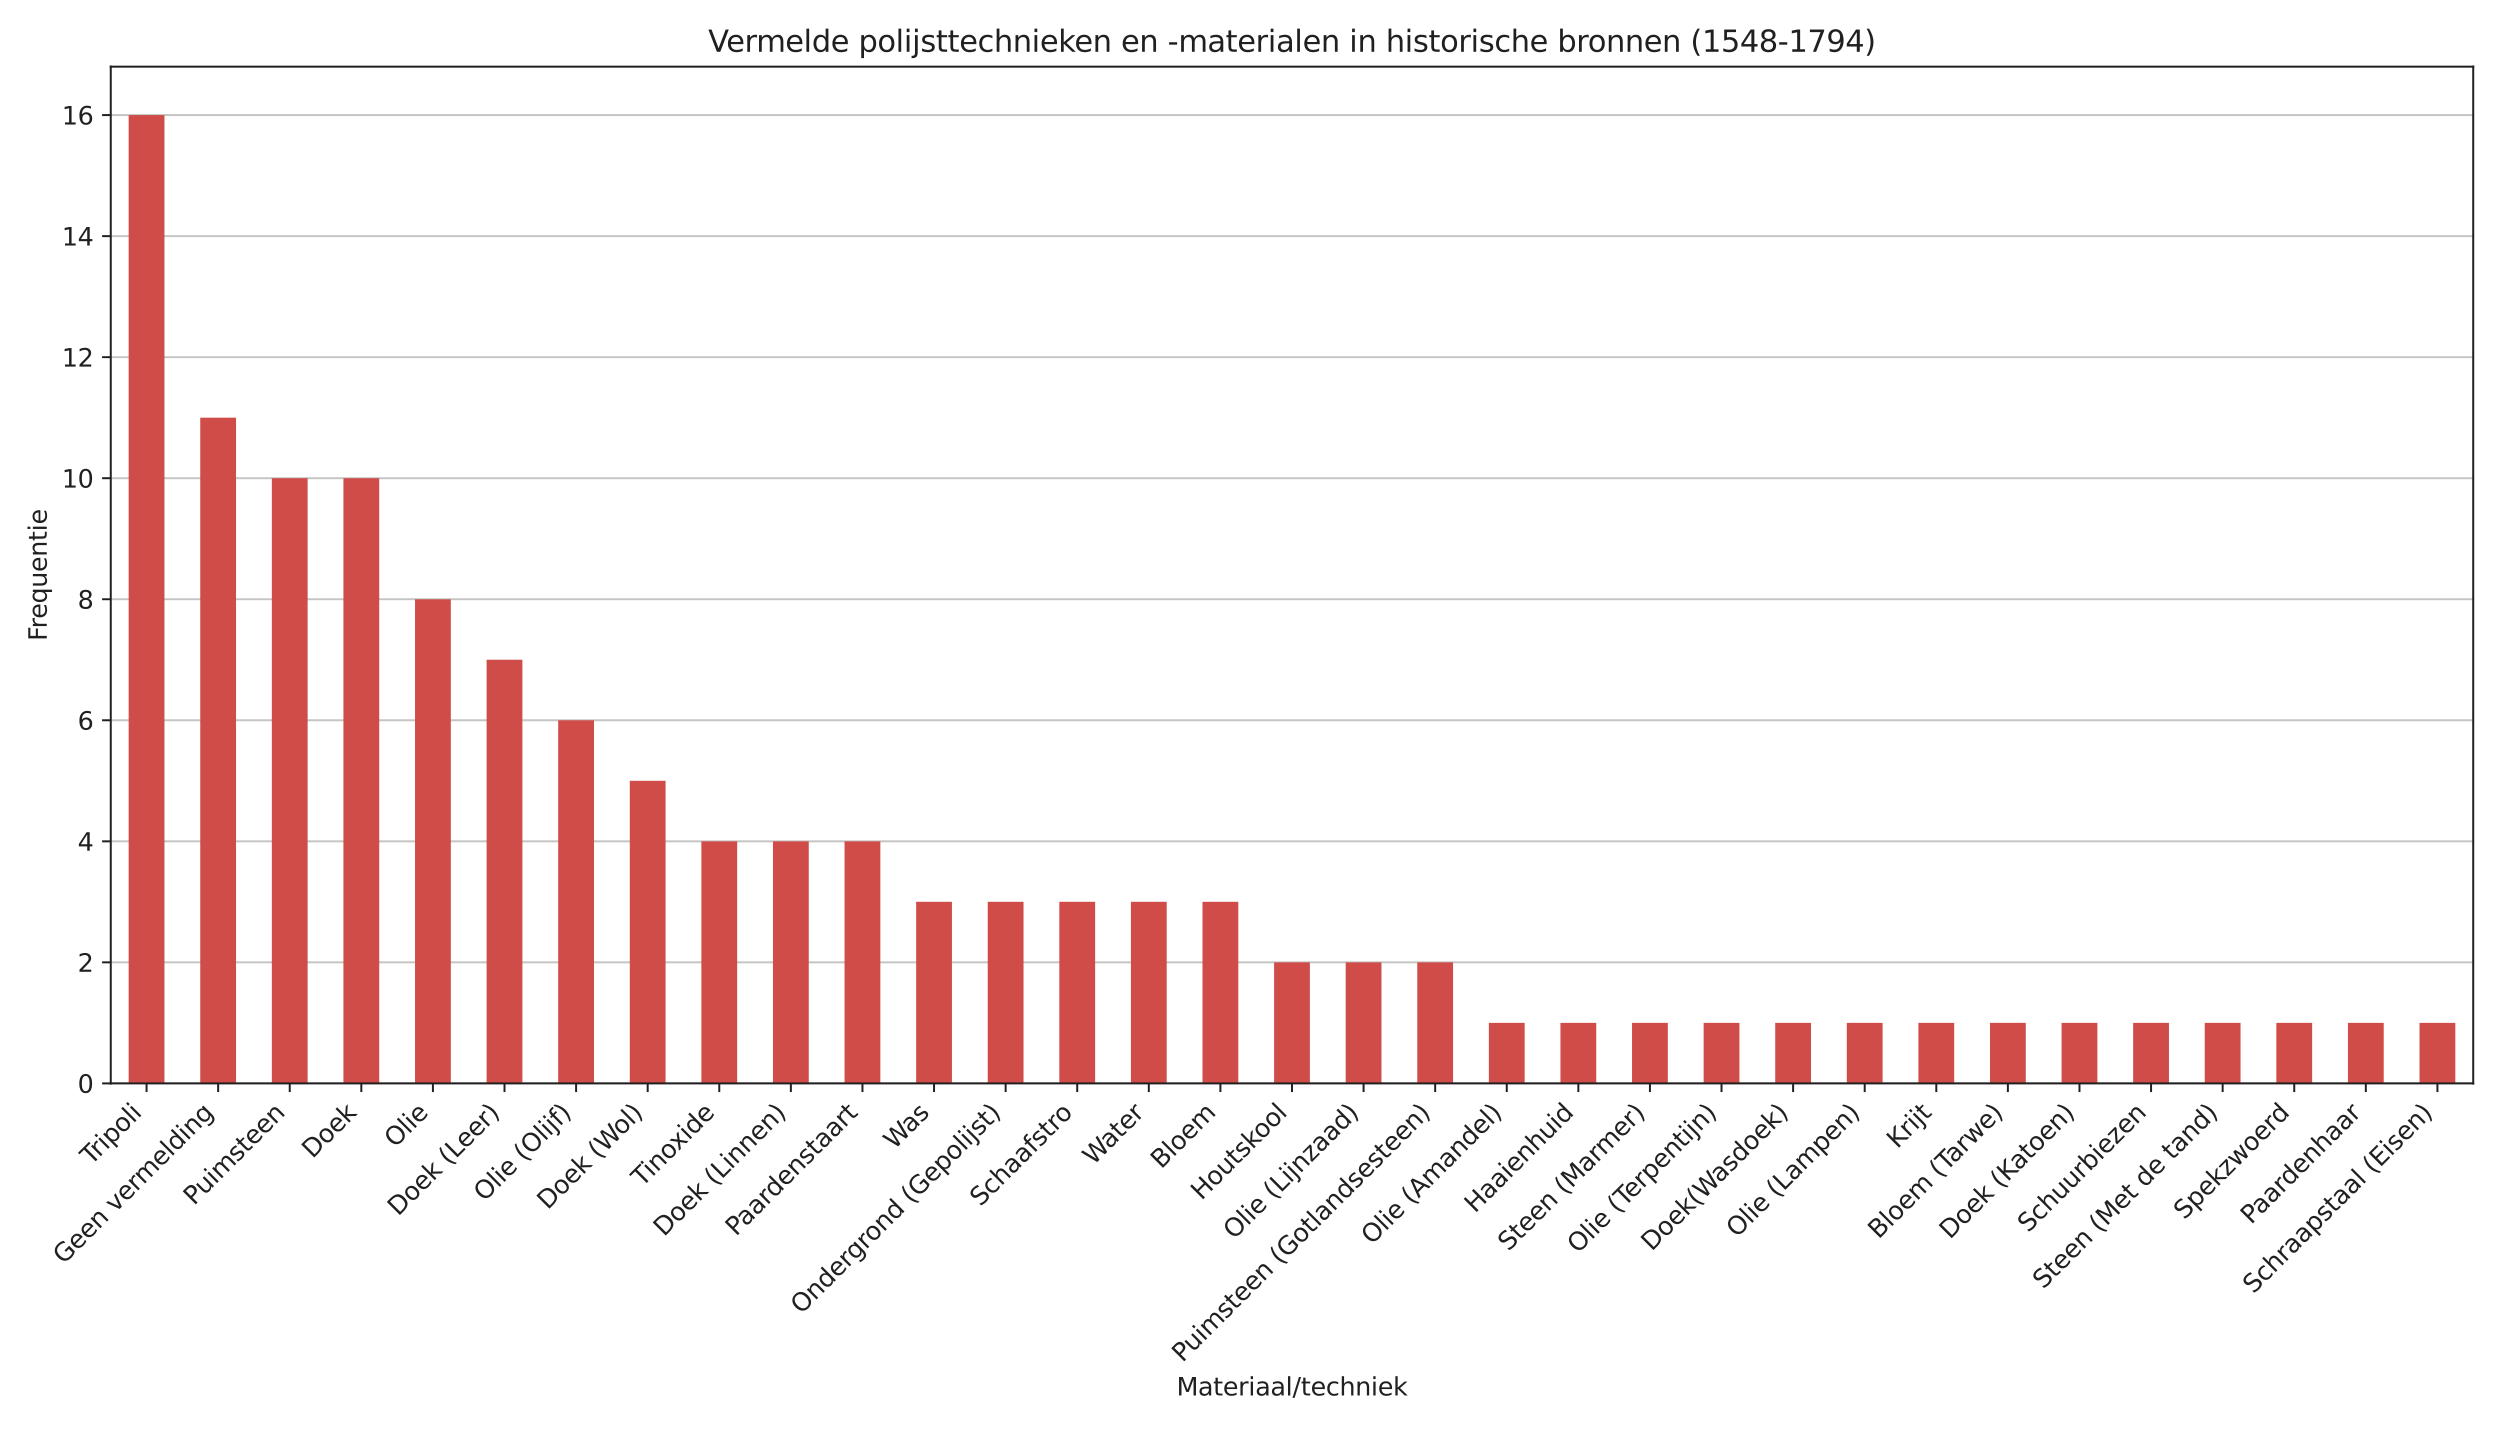 <?xml version="1.0" encoding="utf-8" standalone="no"?>
<!DOCTYPE svg PUBLIC "-//W3C//DTD SVG 1.1//EN"
  "http://www.w3.org/Graphics/SVG/1.1/DTD/svg11.dtd">
<svg xmlns:xlink="http://www.w3.org/1999/xlink" width="1008pt" height="576pt" viewBox="0 0 1008 576" xmlns="http://www.w3.org/2000/svg" version="1.1">
 <defs>
  <style type="text/css">*{stroke-linejoin: round; stroke-linecap: butt}</style>
 </defs>
 <g id="figure_1">
  <g id="patch_1">
   <path d="M 0 576 
L 1008 576 
L 1008 0 
L 0 0 
z
" style="fill: #ffffff"/>
  </g>
  <g id="axes_1">
   <g id="patch_2">
    <path d="M 44.66 436.824 
L 997.2 436.824 
L 997.2 26.88 
L 44.66 26.88 
z
" style="fill: #ffffff"/>
   </g>
   <g id="matplotlib.axis_1">
    <g id="xtick_1">
     <g id="line2d_1">
      <defs>
       <path id="m9bb62ca8a6" d="M 0 0 
L 0 3.5 
" style="stroke: #221f20; stroke-width: 0.8"/>
      </defs>
      <g>
       <use xlink:href="#m9bb62ca8a6" x="59.092" y="436.824" style="fill: #221f20; stroke: #221f20; stroke-width: 0.8"/>
      </g>
     </g>
     <g id="text_1">
      <!-- Tripoli -->
      <g style="fill: #221f20" transform="translate(36.73 470.088) rotate(-45) scale(0.1 -0.1)">
       <defs>
        <path id="DejaVuSans-54" d="M -19 4666 
L 3928 4666 
L 3928 4134 
L 2272 4134 
L 2272 0 
L 1638 0 
L 1638 4134 
L -19 4134 
L -19 4666 
z
" transform="scale(0.016)"/>
        <path id="DejaVuSans-72" d="M 2631 2963 
Q 2534 3019 2420 3045 
Q 2306 3072 2169 3072 
Q 1681 3072 1420 2755 
Q 1159 2438 1159 1844 
L 1159 0 
L 581 0 
L 581 3500 
L 1159 3500 
L 1159 2956 
Q 1341 3275 1631 3429 
Q 1922 3584 2338 3584 
Q 2397 3584 2469 3576 
Q 2541 3569 2628 3553 
L 2631 2963 
z
" transform="scale(0.016)"/>
        <path id="DejaVuSans-69" d="M 603 3500 
L 1178 3500 
L 1178 0 
L 603 0 
L 603 3500 
z
M 603 4863 
L 1178 4863 
L 1178 4134 
L 603 4134 
L 603 4863 
z
" transform="scale(0.016)"/>
        <path id="DejaVuSans-70" d="M 1159 525 
L 1159 -1331 
L 581 -1331 
L 581 3500 
L 1159 3500 
L 1159 2969 
Q 1341 3281 1617 3432 
Q 1894 3584 2278 3584 
Q 2916 3584 3314 3078 
Q 3713 2572 3713 1747 
Q 3713 922 3314 415 
Q 2916 -91 2278 -91 
Q 1894 -91 1617 61 
Q 1341 213 1159 525 
z
M 3116 1747 
Q 3116 2381 2855 2742 
Q 2594 3103 2138 3103 
Q 1681 3103 1420 2742 
Q 1159 2381 1159 1747 
Q 1159 1113 1420 752 
Q 1681 391 2138 391 
Q 2594 391 2855 752 
Q 3116 1113 3116 1747 
z
" transform="scale(0.016)"/>
        <path id="DejaVuSans-6f" d="M 1959 3097 
Q 1497 3097 1228 2736 
Q 959 2375 959 1747 
Q 959 1119 1226 758 
Q 1494 397 1959 397 
Q 2419 397 2687 759 
Q 2956 1122 2956 1747 
Q 2956 2369 2687 2733 
Q 2419 3097 1959 3097 
z
M 1959 3584 
Q 2709 3584 3137 3096 
Q 3566 2609 3566 1747 
Q 3566 888 3137 398 
Q 2709 -91 1959 -91 
Q 1206 -91 779 398 
Q 353 888 353 1747 
Q 353 2609 779 3096 
Q 1206 3584 1959 3584 
z
" transform="scale(0.016)"/>
        <path id="DejaVuSans-6c" d="M 603 4863 
L 1178 4863 
L 1178 0 
L 603 0 
L 603 4863 
z
" transform="scale(0.016)"/>
       </defs>
       <use xlink:href="#DejaVuSans-54"/>
       <use xlink:href="#DejaVuSans-72" x="46.334"/>
       <use xlink:href="#DejaVuSans-69" x="87.447"/>
       <use xlink:href="#DejaVuSans-70" x="115.23"/>
       <use xlink:href="#DejaVuSans-6f" x="178.707"/>
       <use xlink:href="#DejaVuSans-6c" x="239.889"/>
       <use xlink:href="#DejaVuSans-69" x="267.672"/>
      </g>
     </g>
    </g>
    <g id="xtick_2">
     <g id="line2d_2">
      <g>
       <use xlink:href="#m9bb62ca8a6" x="87.957" y="436.824" style="fill: #221f20; stroke: #221f20; stroke-width: 0.8"/>
      </g>
     </g>
     <g id="text_2">
      <!-- Geen vermelding -->
      <g style="fill: #221f20" transform="translate(25.631 510.052) rotate(-45) scale(0.1 -0.1)">
       <defs>
        <path id="DejaVuSans-47" d="M 3809 666 
L 3809 1919 
L 2778 1919 
L 2778 2438 
L 4434 2438 
L 4434 434 
Q 4069 175 3628 42 
Q 3188 -91 2688 -91 
Q 1594 -91 976 548 
Q 359 1188 359 2328 
Q 359 3472 976 4111 
Q 1594 4750 2688 4750 
Q 3144 4750 3555 4637 
Q 3966 4525 4313 4306 
L 4313 3634 
Q 3963 3931 3569 4081 
Q 3175 4231 2741 4231 
Q 1884 4231 1454 3753 
Q 1025 3275 1025 2328 
Q 1025 1384 1454 906 
Q 1884 428 2741 428 
Q 3075 428 3337 486 
Q 3600 544 3809 666 
z
" transform="scale(0.016)"/>
        <path id="DejaVuSans-65" d="M 3597 1894 
L 3597 1613 
L 953 1613 
Q 991 1019 1311 708 
Q 1631 397 2203 397 
Q 2534 397 2845 478 
Q 3156 559 3463 722 
L 3463 178 
Q 3153 47 2828 -22 
Q 2503 -91 2169 -91 
Q 1331 -91 842 396 
Q 353 884 353 1716 
Q 353 2575 817 3079 
Q 1281 3584 2069 3584 
Q 2775 3584 3186 3129 
Q 3597 2675 3597 1894 
z
M 3022 2063 
Q 3016 2534 2758 2815 
Q 2500 3097 2075 3097 
Q 1594 3097 1305 2825 
Q 1016 2553 972 2059 
L 3022 2063 
z
" transform="scale(0.016)"/>
        <path id="DejaVuSans-6e" d="M 3513 2113 
L 3513 0 
L 2938 0 
L 2938 2094 
Q 2938 2591 2744 2837 
Q 2550 3084 2163 3084 
Q 1697 3084 1428 2787 
Q 1159 2491 1159 1978 
L 1159 0 
L 581 0 
L 581 3500 
L 1159 3500 
L 1159 2956 
Q 1366 3272 1645 3428 
Q 1925 3584 2291 3584 
Q 2894 3584 3203 3211 
Q 3513 2838 3513 2113 
z
" transform="scale(0.016)"/>
        <path id="DejaVuSans-20" transform="scale(0.016)"/>
        <path id="DejaVuSans-76" d="M 191 3500 
L 800 3500 
L 1894 563 
L 2988 3500 
L 3597 3500 
L 2284 0 
L 1503 0 
L 191 3500 
z
" transform="scale(0.016)"/>
        <path id="DejaVuSans-6d" d="M 3328 2828 
Q 3544 3216 3844 3400 
Q 4144 3584 4550 3584 
Q 5097 3584 5394 3201 
Q 5691 2819 5691 2113 
L 5691 0 
L 5113 0 
L 5113 2094 
Q 5113 2597 4934 2840 
Q 4756 3084 4391 3084 
Q 3944 3084 3684 2787 
Q 3425 2491 3425 1978 
L 3425 0 
L 2847 0 
L 2847 2094 
Q 2847 2600 2669 2842 
Q 2491 3084 2119 3084 
Q 1678 3084 1418 2786 
Q 1159 2488 1159 1978 
L 1159 0 
L 581 0 
L 581 3500 
L 1159 3500 
L 1159 2956 
Q 1356 3278 1631 3431 
Q 1906 3584 2284 3584 
Q 2666 3584 2933 3390 
Q 3200 3197 3328 2828 
z
" transform="scale(0.016)"/>
        <path id="DejaVuSans-64" d="M 2906 2969 
L 2906 4863 
L 3481 4863 
L 3481 0 
L 2906 0 
L 2906 525 
Q 2725 213 2448 61 
Q 2172 -91 1784 -91 
Q 1150 -91 751 415 
Q 353 922 353 1747 
Q 353 2572 751 3078 
Q 1150 3584 1784 3584 
Q 2172 3584 2448 3432 
Q 2725 3281 2906 2969 
z
M 947 1747 
Q 947 1113 1208 752 
Q 1469 391 1925 391 
Q 2381 391 2643 752 
Q 2906 1113 2906 1747 
Q 2906 2381 2643 2742 
Q 2381 3103 1925 3103 
Q 1469 3103 1208 2742 
Q 947 2381 947 1747 
z
" transform="scale(0.016)"/>
        <path id="DejaVuSans-67" d="M 2906 1791 
Q 2906 2416 2648 2759 
Q 2391 3103 1925 3103 
Q 1463 3103 1205 2759 
Q 947 2416 947 1791 
Q 947 1169 1205 825 
Q 1463 481 1925 481 
Q 2391 481 2648 825 
Q 2906 1169 2906 1791 
z
M 3481 434 
Q 3481 -459 3084 -895 
Q 2688 -1331 1869 -1331 
Q 1566 -1331 1297 -1286 
Q 1028 -1241 775 -1147 
L 775 -588 
Q 1028 -725 1275 -790 
Q 1522 -856 1778 -856 
Q 2344 -856 2625 -561 
Q 2906 -266 2906 331 
L 2906 616 
Q 2728 306 2450 153 
Q 2172 0 1784 0 
Q 1141 0 747 490 
Q 353 981 353 1791 
Q 353 2603 747 3093 
Q 1141 3584 1784 3584 
Q 2172 3584 2450 3431 
Q 2728 3278 2906 2969 
L 2906 3500 
L 3481 3500 
L 3481 434 
z
" transform="scale(0.016)"/>
       </defs>
       <use xlink:href="#DejaVuSans-47"/>
       <use xlink:href="#DejaVuSans-65" x="77.49"/>
       <use xlink:href="#DejaVuSans-65" x="139.014"/>
       <use xlink:href="#DejaVuSans-6e" x="200.537"/>
       <use xlink:href="#DejaVuSans-20" x="263.916"/>
       <use xlink:href="#DejaVuSans-76" x="295.703"/>
       <use xlink:href="#DejaVuSans-65" x="354.883"/>
       <use xlink:href="#DejaVuSans-72" x="416.406"/>
       <use xlink:href="#DejaVuSans-6d" x="455.77"/>
       <use xlink:href="#DejaVuSans-65" x="553.182"/>
       <use xlink:href="#DejaVuSans-6c" x="614.705"/>
       <use xlink:href="#DejaVuSans-64" x="642.488"/>
       <use xlink:href="#DejaVuSans-69" x="705.965"/>
       <use xlink:href="#DejaVuSans-6e" x="733.748"/>
       <use xlink:href="#DejaVuSans-67" x="797.127"/>
      </g>
     </g>
    </g>
    <g id="xtick_3">
     <g id="line2d_3">
      <g>
       <use xlink:href="#m9bb62ca8a6" x="116.822" y="436.824" style="fill: #221f20; stroke: #221f20; stroke-width: 0.8"/>
      </g>
     </g>
     <g id="text_3">
      <!-- Puimsteen -->
      <g style="fill: #221f20" transform="translate(78.24 486.309) rotate(-45) scale(0.1 -0.1)">
       <defs>
        <path id="DejaVuSans-50" d="M 1259 4147 
L 1259 2394 
L 2053 2394 
Q 2494 2394 2734 2622 
Q 2975 2850 2975 3272 
Q 2975 3691 2734 3919 
Q 2494 4147 2053 4147 
L 1259 4147 
z
M 628 4666 
L 2053 4666 
Q 2838 4666 3239 4311 
Q 3641 3956 3641 3272 
Q 3641 2581 3239 2228 
Q 2838 1875 2053 1875 
L 1259 1875 
L 1259 0 
L 628 0 
L 628 4666 
z
" transform="scale(0.016)"/>
        <path id="DejaVuSans-75" d="M 544 1381 
L 544 3500 
L 1119 3500 
L 1119 1403 
Q 1119 906 1312 657 
Q 1506 409 1894 409 
Q 2359 409 2629 706 
Q 2900 1003 2900 1516 
L 2900 3500 
L 3475 3500 
L 3475 0 
L 2900 0 
L 2900 538 
Q 2691 219 2414 64 
Q 2138 -91 1772 -91 
Q 1169 -91 856 284 
Q 544 659 544 1381 
z
M 1991 3584 
L 1991 3584 
z
" transform="scale(0.016)"/>
        <path id="DejaVuSans-73" d="M 2834 3397 
L 2834 2853 
Q 2591 2978 2328 3040 
Q 2066 3103 1784 3103 
Q 1356 3103 1142 2972 
Q 928 2841 928 2578 
Q 928 2378 1081 2264 
Q 1234 2150 1697 2047 
L 1894 2003 
Q 2506 1872 2764 1633 
Q 3022 1394 3022 966 
Q 3022 478 2636 193 
Q 2250 -91 1575 -91 
Q 1294 -91 989 -36 
Q 684 19 347 128 
L 347 722 
Q 666 556 975 473 
Q 1284 391 1588 391 
Q 1994 391 2212 530 
Q 2431 669 2431 922 
Q 2431 1156 2273 1281 
Q 2116 1406 1581 1522 
L 1381 1569 
Q 847 1681 609 1914 
Q 372 2147 372 2553 
Q 372 3047 722 3315 
Q 1072 3584 1716 3584 
Q 2034 3584 2315 3537 
Q 2597 3491 2834 3397 
z
" transform="scale(0.016)"/>
        <path id="DejaVuSans-74" d="M 1172 4494 
L 1172 3500 
L 2356 3500 
L 2356 3053 
L 1172 3053 
L 1172 1153 
Q 1172 725 1289 603 
Q 1406 481 1766 481 
L 2356 481 
L 2356 0 
L 1766 0 
Q 1100 0 847 248 
Q 594 497 594 1153 
L 594 3053 
L 172 3053 
L 172 3500 
L 594 3500 
L 594 4494 
L 1172 4494 
z
" transform="scale(0.016)"/>
       </defs>
       <use xlink:href="#DejaVuSans-50"/>
       <use xlink:href="#DejaVuSans-75" x="58.553"/>
       <use xlink:href="#DejaVuSans-69" x="121.932"/>
       <use xlink:href="#DejaVuSans-6d" x="149.715"/>
       <use xlink:href="#DejaVuSans-73" x="247.127"/>
       <use xlink:href="#DejaVuSans-74" x="299.227"/>
       <use xlink:href="#DejaVuSans-65" x="338.436"/>
       <use xlink:href="#DejaVuSans-65" x="399.959"/>
       <use xlink:href="#DejaVuSans-6e" x="461.482"/>
      </g>
     </g>
    </g>
    <g id="xtick_4">
     <g id="line2d_4">
      <g>
       <use xlink:href="#m9bb62ca8a6" x="145.687" y="436.824" style="fill: #221f20; stroke: #221f20; stroke-width: 0.8"/>
      </g>
     </g>
     <g id="text_4">
      <!-- Doek -->
      <g style="fill: #221f20" transform="translate(126 467.413) rotate(-45) scale(0.1 -0.1)">
       <defs>
        <path id="DejaVuSans-44" d="M 1259 4147 
L 1259 519 
L 2022 519 
Q 2988 519 3436 956 
Q 3884 1394 3884 2338 
Q 3884 3275 3436 3711 
Q 2988 4147 2022 4147 
L 1259 4147 
z
M 628 4666 
L 1925 4666 
Q 3281 4666 3915 4102 
Q 4550 3538 4550 2338 
Q 4550 1131 3912 565 
Q 3275 0 1925 0 
L 628 0 
L 628 4666 
z
" transform="scale(0.016)"/>
        <path id="DejaVuSans-6b" d="M 581 4863 
L 1159 4863 
L 1159 1991 
L 2875 3500 
L 3609 3500 
L 1753 1863 
L 3688 0 
L 2938 0 
L 1159 1709 
L 1159 0 
L 581 0 
L 581 4863 
z
" transform="scale(0.016)"/>
       </defs>
       <use xlink:href="#DejaVuSans-44"/>
       <use xlink:href="#DejaVuSans-6f" x="77.002"/>
       <use xlink:href="#DejaVuSans-65" x="138.184"/>
       <use xlink:href="#DejaVuSans-6b" x="199.707"/>
      </g>
     </g>
    </g>
    <g id="xtick_5">
     <g id="line2d_5">
      <g>
       <use xlink:href="#m9bb62ca8a6" x="174.552" y="436.824" style="fill: #221f20; stroke: #221f20; stroke-width: 0.8"/>
      </g>
     </g>
     <g id="text_5">
      <!-- Olie -->
      <g style="fill: #221f20" transform="translate(159.235 463.043) rotate(-45) scale(0.1 -0.1)">
       <defs>
        <path id="DejaVuSans-4f" d="M 2522 4238 
Q 1834 4238 1429 3725 
Q 1025 3213 1025 2328 
Q 1025 1447 1429 934 
Q 1834 422 2522 422 
Q 3209 422 3611 934 
Q 4013 1447 4013 2328 
Q 4013 3213 3611 3725 
Q 3209 4238 2522 4238 
z
M 2522 4750 
Q 3503 4750 4090 4092 
Q 4678 3434 4678 2328 
Q 4678 1225 4090 567 
Q 3503 -91 2522 -91 
Q 1538 -91 948 565 
Q 359 1222 359 2328 
Q 359 3434 948 4092 
Q 1538 4750 2522 4750 
z
" transform="scale(0.016)"/>
       </defs>
       <use xlink:href="#DejaVuSans-4f"/>
       <use xlink:href="#DejaVuSans-6c" x="78.711"/>
       <use xlink:href="#DejaVuSans-69" x="106.494"/>
       <use xlink:href="#DejaVuSans-65" x="134.277"/>
      </g>
     </g>
    </g>
    <g id="xtick_6">
     <g id="line2d_6">
      <g>
       <use xlink:href="#m9bb62ca8a6" x="203.417" y="436.824" style="fill: #221f20; stroke: #221f20; stroke-width: 0.8"/>
      </g>
     </g>
     <g id="text_6">
      <!-- Doek (Leer) -->
      <g style="fill: #221f20" transform="translate(160.539 490.603) rotate(-45) scale(0.1 -0.1)">
       <defs>
        <path id="DejaVuSans-28" d="M 1984 4856 
Q 1566 4138 1362 3434 
Q 1159 2731 1159 2009 
Q 1159 1288 1364 580 
Q 1569 -128 1984 -844 
L 1484 -844 
Q 1016 -109 783 600 
Q 550 1309 550 2009 
Q 550 2706 781 3412 
Q 1013 4119 1484 4856 
L 1984 4856 
z
" transform="scale(0.016)"/>
        <path id="DejaVuSans-4c" d="M 628 4666 
L 1259 4666 
L 1259 531 
L 3531 531 
L 3531 0 
L 628 0 
L 628 4666 
z
" transform="scale(0.016)"/>
        <path id="DejaVuSans-29" d="M 513 4856 
L 1013 4856 
Q 1481 4119 1714 3412 
Q 1947 2706 1947 2009 
Q 1947 1309 1714 600 
Q 1481 -109 1013 -844 
L 513 -844 
Q 928 -128 1133 580 
Q 1338 1288 1338 2009 
Q 1338 2731 1133 3434 
Q 928 4138 513 4856 
z
" transform="scale(0.016)"/>
       </defs>
       <use xlink:href="#DejaVuSans-44"/>
       <use xlink:href="#DejaVuSans-6f" x="77.002"/>
       <use xlink:href="#DejaVuSans-65" x="138.184"/>
       <use xlink:href="#DejaVuSans-6b" x="199.707"/>
       <use xlink:href="#DejaVuSans-20" x="257.617"/>
       <use xlink:href="#DejaVuSans-28" x="289.404"/>
       <use xlink:href="#DejaVuSans-4c" x="328.418"/>
       <use xlink:href="#DejaVuSans-65" x="382.381"/>
       <use xlink:href="#DejaVuSans-65" x="443.904"/>
       <use xlink:href="#DejaVuSans-72" x="505.428"/>
       <use xlink:href="#DejaVuSans-29" x="546.541"/>
      </g>
     </g>
    </g>
    <g id="xtick_7">
     <g id="line2d_7">
      <g>
       <use xlink:href="#m9bb62ca8a6" x="232.282" y="436.824" style="fill: #221f20; stroke: #221f20; stroke-width: 0.8"/>
      </g>
     </g>
     <g id="text_7">
      <!-- Olie (Olijf) -->
      <g style="fill: #221f20" transform="translate(195.251 484.756) rotate(-45) scale(0.1 -0.1)">
       <defs>
        <path id="DejaVuSans-6a" d="M 603 3500 
L 1178 3500 
L 1178 -63 
Q 1178 -731 923 -1031 
Q 669 -1331 103 -1331 
L -116 -1331 
L -116 -844 
L 38 -844 
Q 366 -844 484 -692 
Q 603 -541 603 -63 
L 603 3500 
z
M 603 4863 
L 1178 4863 
L 1178 4134 
L 603 4134 
L 603 4863 
z
" transform="scale(0.016)"/>
        <path id="DejaVuSans-66" d="M 2375 4863 
L 2375 4384 
L 1825 4384 
Q 1516 4384 1395 4259 
Q 1275 4134 1275 3809 
L 1275 3500 
L 2222 3500 
L 2222 3053 
L 1275 3053 
L 1275 0 
L 697 0 
L 697 3053 
L 147 3053 
L 147 3500 
L 697 3500 
L 697 3744 
Q 697 4328 969 4595 
Q 1241 4863 1831 4863 
L 2375 4863 
z
" transform="scale(0.016)"/>
       </defs>
       <use xlink:href="#DejaVuSans-4f"/>
       <use xlink:href="#DejaVuSans-6c" x="78.711"/>
       <use xlink:href="#DejaVuSans-69" x="106.494"/>
       <use xlink:href="#DejaVuSans-65" x="134.277"/>
       <use xlink:href="#DejaVuSans-20" x="195.801"/>
       <use xlink:href="#DejaVuSans-28" x="227.588"/>
       <use xlink:href="#DejaVuSans-4f" x="266.602"/>
       <use xlink:href="#DejaVuSans-6c" x="345.312"/>
       <use xlink:href="#DejaVuSans-69" x="373.096"/>
       <use xlink:href="#DejaVuSans-6a" x="400.879"/>
       <use xlink:href="#DejaVuSans-66" x="428.662"/>
       <use xlink:href="#DejaVuSans-29" x="463.867"/>
      </g>
     </g>
    </g>
    <g id="xtick_8">
     <g id="line2d_8">
      <g>
       <use xlink:href="#m9bb62ca8a6" x="261.146" y="436.824" style="fill: #221f20; stroke: #221f20; stroke-width: 0.8"/>
      </g>
     </g>
     <g id="text_8">
      <!-- Doek (Wol) -->
      <g style="fill: #221f20" transform="translate(220.827 488.045) rotate(-45) scale(0.1 -0.1)">
       <defs>
        <path id="DejaVuSans-57" d="M 213 4666 
L 850 4666 
L 1831 722 
L 2809 4666 
L 3519 4666 
L 4500 722 
L 5478 4666 
L 6119 4666 
L 4947 0 
L 4153 0 
L 3169 4050 
L 2175 0 
L 1381 0 
L 213 4666 
z
" transform="scale(0.016)"/>
       </defs>
       <use xlink:href="#DejaVuSans-44"/>
       <use xlink:href="#DejaVuSans-6f" x="77.002"/>
       <use xlink:href="#DejaVuSans-65" x="138.184"/>
       <use xlink:href="#DejaVuSans-6b" x="199.707"/>
       <use xlink:href="#DejaVuSans-20" x="257.617"/>
       <use xlink:href="#DejaVuSans-28" x="289.404"/>
       <use xlink:href="#DejaVuSans-57" x="328.418"/>
       <use xlink:href="#DejaVuSans-6f" x="421.42"/>
       <use xlink:href="#DejaVuSans-6c" x="482.602"/>
       <use xlink:href="#DejaVuSans-29" x="510.385"/>
      </g>
     </g>
    </g>
    <g id="xtick_9">
     <g id="line2d_9">
      <g>
       <use xlink:href="#m9bb62ca8a6" x="290.011" y="436.824" style="fill: #221f20; stroke: #221f20; stroke-width: 0.8"/>
      </g>
     </g>
     <g id="text_9">
      <!-- Tinoxide -->
      <g style="fill: #221f20" transform="translate(258.902 478.835) rotate(-45) scale(0.1 -0.1)">
       <defs>
        <path id="DejaVuSans-78" d="M 3513 3500 
L 2247 1797 
L 3578 0 
L 2900 0 
L 1881 1375 
L 863 0 
L 184 0 
L 1544 1831 
L 300 3500 
L 978 3500 
L 1906 2253 
L 2834 3500 
L 3513 3500 
z
" transform="scale(0.016)"/>
       </defs>
       <use xlink:href="#DejaVuSans-54"/>
       <use xlink:href="#DejaVuSans-69" x="57.959"/>
       <use xlink:href="#DejaVuSans-6e" x="85.742"/>
       <use xlink:href="#DejaVuSans-6f" x="149.121"/>
       <use xlink:href="#DejaVuSans-78" x="207.178"/>
       <use xlink:href="#DejaVuSans-69" x="266.357"/>
       <use xlink:href="#DejaVuSans-64" x="294.141"/>
       <use xlink:href="#DejaVuSans-65" x="357.617"/>
      </g>
     </g>
    </g>
    <g id="xtick_10">
     <g id="line2d_10">
      <g>
       <use xlink:href="#m9bb62ca8a6" x="318.876" y="436.824" style="fill: #221f20; stroke: #221f20; stroke-width: 0.8"/>
      </g>
     </g>
     <g id="text_10">
      <!-- Doek (Linnen) -->
      <g style="fill: #221f20" transform="translate(267.725 498.877) rotate(-45) scale(0.1 -0.1)">
       <use xlink:href="#DejaVuSans-44"/>
       <use xlink:href="#DejaVuSans-6f" x="77.002"/>
       <use xlink:href="#DejaVuSans-65" x="138.184"/>
       <use xlink:href="#DejaVuSans-6b" x="199.707"/>
       <use xlink:href="#DejaVuSans-20" x="257.617"/>
       <use xlink:href="#DejaVuSans-28" x="289.404"/>
       <use xlink:href="#DejaVuSans-4c" x="328.418"/>
       <use xlink:href="#DejaVuSans-69" x="384.131"/>
       <use xlink:href="#DejaVuSans-6e" x="411.914"/>
       <use xlink:href="#DejaVuSans-6e" x="475.293"/>
       <use xlink:href="#DejaVuSans-65" x="538.672"/>
       <use xlink:href="#DejaVuSans-6e" x="600.195"/>
       <use xlink:href="#DejaVuSans-29" x="663.574"/>
      </g>
     </g>
    </g>
    <g id="xtick_11">
     <g id="line2d_11">
      <g>
       <use xlink:href="#m9bb62ca8a6" x="347.741" y="436.824" style="fill: #221f20; stroke: #221f20; stroke-width: 0.8"/>
      </g>
     </g>
     <g id="text_11">
      <!-- Paardenstaart -->
      <g style="fill: #221f20" transform="translate(296.753 498.714) rotate(-45) scale(0.1 -0.1)">
       <defs>
        <path id="DejaVuSans-61" d="M 2194 1759 
Q 1497 1759 1228 1600 
Q 959 1441 959 1056 
Q 959 750 1161 570 
Q 1363 391 1709 391 
Q 2188 391 2477 730 
Q 2766 1069 2766 1631 
L 2766 1759 
L 2194 1759 
z
M 3341 1997 
L 3341 0 
L 2766 0 
L 2766 531 
Q 2569 213 2275 61 
Q 1981 -91 1556 -91 
Q 1019 -91 701 211 
Q 384 513 384 1019 
Q 384 1609 779 1909 
Q 1175 2209 1959 2209 
L 2766 2209 
L 2766 2266 
Q 2766 2663 2505 2880 
Q 2244 3097 1772 3097 
Q 1472 3097 1187 3025 
Q 903 2953 641 2809 
L 641 3341 
Q 956 3463 1253 3523 
Q 1550 3584 1831 3584 
Q 2591 3584 2966 3190 
Q 3341 2797 3341 1997 
z
" transform="scale(0.016)"/>
       </defs>
       <use xlink:href="#DejaVuSans-50"/>
       <use xlink:href="#DejaVuSans-61" x="55.803"/>
       <use xlink:href="#DejaVuSans-61" x="117.082"/>
       <use xlink:href="#DejaVuSans-72" x="178.361"/>
       <use xlink:href="#DejaVuSans-64" x="217.725"/>
       <use xlink:href="#DejaVuSans-65" x="281.201"/>
       <use xlink:href="#DejaVuSans-6e" x="342.725"/>
       <use xlink:href="#DejaVuSans-73" x="406.104"/>
       <use xlink:href="#DejaVuSans-74" x="458.203"/>
       <use xlink:href="#DejaVuSans-61" x="497.412"/>
       <use xlink:href="#DejaVuSans-61" x="558.691"/>
       <use xlink:href="#DejaVuSans-72" x="619.971"/>
       <use xlink:href="#DejaVuSans-74" x="661.084"/>
      </g>
     </g>
    </g>
    <g id="xtick_12">
     <g id="line2d_12">
      <g>
       <use xlink:href="#m9bb62ca8a6" x="376.606" y="436.824" style="fill: #221f20; stroke: #221f20; stroke-width: 0.8"/>
      </g>
     </g>
     <g id="text_12">
      <!-- Was -->
      <g style="fill: #221f20" transform="translate(360.578 463.754) rotate(-45) scale(0.1 -0.1)">
       <use xlink:href="#DejaVuSans-57"/>
       <use xlink:href="#DejaVuSans-61" x="92.502"/>
       <use xlink:href="#DejaVuSans-73" x="153.781"/>
      </g>
     </g>
    </g>
    <g id="xtick_13">
     <g id="line2d_13">
      <g>
       <use xlink:href="#m9bb62ca8a6" x="405.471" y="436.824" style="fill: #221f20; stroke: #221f20; stroke-width: 0.8"/>
      </g>
     </g>
     <g id="text_13">
      <!-- Ondergrond (Gepolijst) -->
      <g style="fill: #221f20" transform="translate(323.036 530.16) rotate(-45) scale(0.1 -0.1)">
       <use xlink:href="#DejaVuSans-4f"/>
       <use xlink:href="#DejaVuSans-6e" x="78.711"/>
       <use xlink:href="#DejaVuSans-64" x="142.09"/>
       <use xlink:href="#DejaVuSans-65" x="205.566"/>
       <use xlink:href="#DejaVuSans-72" x="267.09"/>
       <use xlink:href="#DejaVuSans-67" x="306.453"/>
       <use xlink:href="#DejaVuSans-72" x="369.93"/>
       <use xlink:href="#DejaVuSans-6f" x="408.793"/>
       <use xlink:href="#DejaVuSans-6e" x="469.975"/>
       <use xlink:href="#DejaVuSans-64" x="533.354"/>
       <use xlink:href="#DejaVuSans-20" x="596.83"/>
       <use xlink:href="#DejaVuSans-28" x="628.617"/>
       <use xlink:href="#DejaVuSans-47" x="667.631"/>
       <use xlink:href="#DejaVuSans-65" x="745.121"/>
       <use xlink:href="#DejaVuSans-70" x="806.645"/>
       <use xlink:href="#DejaVuSans-6f" x="870.121"/>
       <use xlink:href="#DejaVuSans-6c" x="931.303"/>
       <use xlink:href="#DejaVuSans-69" x="959.086"/>
       <use xlink:href="#DejaVuSans-6a" x="986.869"/>
       <use xlink:href="#DejaVuSans-73" x="1014.652"/>
       <use xlink:href="#DejaVuSans-74" x="1066.752"/>
       <use xlink:href="#DejaVuSans-29" x="1105.961"/>
      </g>
     </g>
    </g>
    <g id="xtick_14">
     <g id="line2d_14">
      <g>
       <use xlink:href="#m9bb62ca8a6" x="434.335" y="436.824" style="fill: #221f20; stroke: #221f20; stroke-width: 0.8"/>
      </g>
     </g>
     <g id="text_14">
      <!-- Schaafstro -->
      <g style="fill: #221f20" transform="translate(395.321 486.741) rotate(-45) scale(0.1 -0.1)">
       <defs>
        <path id="DejaVuSans-53" d="M 3425 4513 
L 3425 3897 
Q 3066 4069 2747 4153 
Q 2428 4238 2131 4238 
Q 1616 4238 1336 4038 
Q 1056 3838 1056 3469 
Q 1056 3159 1242 3001 
Q 1428 2844 1947 2747 
L 2328 2669 
Q 3034 2534 3370 2195 
Q 3706 1856 3706 1288 
Q 3706 609 3251 259 
Q 2797 -91 1919 -91 
Q 1588 -91 1214 -16 
Q 841 59 441 206 
L 441 856 
Q 825 641 1194 531 
Q 1563 422 1919 422 
Q 2459 422 2753 634 
Q 3047 847 3047 1241 
Q 3047 1584 2836 1778 
Q 2625 1972 2144 2069 
L 1759 2144 
Q 1053 2284 737 2584 
Q 422 2884 422 3419 
Q 422 4038 858 4394 
Q 1294 4750 2059 4750 
Q 2388 4750 2728 4690 
Q 3069 4631 3425 4513 
z
" transform="scale(0.016)"/>
        <path id="DejaVuSans-63" d="M 3122 3366 
L 3122 2828 
Q 2878 2963 2633 3030 
Q 2388 3097 2138 3097 
Q 1578 3097 1268 2742 
Q 959 2388 959 1747 
Q 959 1106 1268 751 
Q 1578 397 2138 397 
Q 2388 397 2633 464 
Q 2878 531 3122 666 
L 3122 134 
Q 2881 22 2623 -34 
Q 2366 -91 2075 -91 
Q 1284 -91 818 406 
Q 353 903 353 1747 
Q 353 2603 823 3093 
Q 1294 3584 2113 3584 
Q 2378 3584 2631 3529 
Q 2884 3475 3122 3366 
z
" transform="scale(0.016)"/>
        <path id="DejaVuSans-68" d="M 3513 2113 
L 3513 0 
L 2938 0 
L 2938 2094 
Q 2938 2591 2744 2837 
Q 2550 3084 2163 3084 
Q 1697 3084 1428 2787 
Q 1159 2491 1159 1978 
L 1159 0 
L 581 0 
L 581 4863 
L 1159 4863 
L 1159 2956 
Q 1366 3272 1645 3428 
Q 1925 3584 2291 3584 
Q 2894 3584 3203 3211 
Q 3513 2838 3513 2113 
z
" transform="scale(0.016)"/>
       </defs>
       <use xlink:href="#DejaVuSans-53"/>
       <use xlink:href="#DejaVuSans-63" x="63.477"/>
       <use xlink:href="#DejaVuSans-68" x="118.457"/>
       <use xlink:href="#DejaVuSans-61" x="181.836"/>
       <use xlink:href="#DejaVuSans-61" x="243.115"/>
       <use xlink:href="#DejaVuSans-66" x="304.395"/>
       <use xlink:href="#DejaVuSans-73" x="339.6"/>
       <use xlink:href="#DejaVuSans-74" x="391.699"/>
       <use xlink:href="#DejaVuSans-72" x="430.908"/>
       <use xlink:href="#DejaVuSans-6f" x="469.771"/>
      </g>
     </g>
    </g>
    <g id="xtick_15">
     <g id="line2d_15">
      <g>
       <use xlink:href="#m9bb62ca8a6" x="463.2" y="436.824" style="fill: #221f20; stroke: #221f20; stroke-width: 0.8"/>
      </g>
     </g>
     <g id="text_15">
      <!-- Water -->
      <g style="fill: #221f20" transform="translate(440.826 470.1) rotate(-45) scale(0.1 -0.1)">
       <use xlink:href="#DejaVuSans-57"/>
       <use xlink:href="#DejaVuSans-61" x="92.502"/>
       <use xlink:href="#DejaVuSans-74" x="153.781"/>
       <use xlink:href="#DejaVuSans-65" x="192.99"/>
       <use xlink:href="#DejaVuSans-72" x="254.514"/>
      </g>
     </g>
    </g>
    <g id="xtick_16">
     <g id="line2d_16">
      <g>
       <use xlink:href="#m9bb62ca8a6" x="492.065" y="436.824" style="fill: #221f20; stroke: #221f20; stroke-width: 0.8"/>
      </g>
     </g>
     <g id="text_16">
      <!-- Bloem -->
      <g style="fill: #221f20" transform="translate(468.214 471.578) rotate(-45) scale(0.1 -0.1)">
       <defs>
        <path id="DejaVuSans-42" d="M 1259 2228 
L 1259 519 
L 2272 519 
Q 2781 519 3026 730 
Q 3272 941 3272 1375 
Q 3272 1813 3026 2020 
Q 2781 2228 2272 2228 
L 1259 2228 
z
M 1259 4147 
L 1259 2741 
L 2194 2741 
Q 2656 2741 2882 2914 
Q 3109 3088 3109 3444 
Q 3109 3797 2882 3972 
Q 2656 4147 2194 4147 
L 1259 4147 
z
M 628 4666 
L 2241 4666 
Q 2963 4666 3353 4366 
Q 3744 4066 3744 3513 
Q 3744 3084 3544 2831 
Q 3344 2578 2956 2516 
Q 3422 2416 3680 2098 
Q 3938 1781 3938 1306 
Q 3938 681 3513 340 
Q 3088 0 2303 0 
L 628 0 
L 628 4666 
z
" transform="scale(0.016)"/>
       </defs>
       <use xlink:href="#DejaVuSans-42"/>
       <use xlink:href="#DejaVuSans-6c" x="68.604"/>
       <use xlink:href="#DejaVuSans-6f" x="96.387"/>
       <use xlink:href="#DejaVuSans-65" x="157.568"/>
       <use xlink:href="#DejaVuSans-6d" x="219.092"/>
      </g>
     </g>
    </g>
    <g id="xtick_17">
     <g id="line2d_17">
      <g>
       <use xlink:href="#m9bb62ca8a6" x="520.93" y="436.824" style="fill: #221f20; stroke: #221f20; stroke-width: 0.8"/>
      </g>
     </g>
     <g id="text_17">
      <!-- Houtskool -->
      <g style="fill: #221f20" transform="translate(484.422 484.234) rotate(-45) scale(0.1 -0.1)">
       <defs>
        <path id="DejaVuSans-48" d="M 628 4666 
L 1259 4666 
L 1259 2753 
L 3553 2753 
L 3553 4666 
L 4184 4666 
L 4184 0 
L 3553 0 
L 3553 2222 
L 1259 2222 
L 1259 0 
L 628 0 
L 628 4666 
z
" transform="scale(0.016)"/>
       </defs>
       <use xlink:href="#DejaVuSans-48"/>
       <use xlink:href="#DejaVuSans-6f" x="75.195"/>
       <use xlink:href="#DejaVuSans-75" x="136.377"/>
       <use xlink:href="#DejaVuSans-74" x="199.756"/>
       <use xlink:href="#DejaVuSans-73" x="238.965"/>
       <use xlink:href="#DejaVuSans-6b" x="291.064"/>
       <use xlink:href="#DejaVuSans-6f" x="345.35"/>
       <use xlink:href="#DejaVuSans-6f" x="406.531"/>
       <use xlink:href="#DejaVuSans-6c" x="467.713"/>
      </g>
     </g>
    </g>
    <g id="xtick_18">
     <g id="line2d_18">
      <g>
       <use xlink:href="#m9bb62ca8a6" x="549.795" y="436.824" style="fill: #221f20; stroke: #221f20; stroke-width: 0.8"/>
      </g>
     </g>
     <g id="text_18">
      <!-- Olie (Lijnzaad) -->
      <g style="fill: #221f20" transform="translate(497.497 500.024) rotate(-45) scale(0.1 -0.1)">
       <defs>
        <path id="DejaVuSans-7a" d="M 353 3500 
L 3084 3500 
L 3084 2975 
L 922 459 
L 3084 459 
L 3084 0 
L 275 0 
L 275 525 
L 2438 3041 
L 353 3041 
L 353 3500 
z
" transform="scale(0.016)"/>
       </defs>
       <use xlink:href="#DejaVuSans-4f"/>
       <use xlink:href="#DejaVuSans-6c" x="78.711"/>
       <use xlink:href="#DejaVuSans-69" x="106.494"/>
       <use xlink:href="#DejaVuSans-65" x="134.277"/>
       <use xlink:href="#DejaVuSans-20" x="195.801"/>
       <use xlink:href="#DejaVuSans-28" x="227.588"/>
       <use xlink:href="#DejaVuSans-4c" x="266.602"/>
       <use xlink:href="#DejaVuSans-69" x="322.314"/>
       <use xlink:href="#DejaVuSans-6a" x="350.098"/>
       <use xlink:href="#DejaVuSans-6e" x="377.881"/>
       <use xlink:href="#DejaVuSans-7a" x="441.26"/>
       <use xlink:href="#DejaVuSans-61" x="493.75"/>
       <use xlink:href="#DejaVuSans-61" x="555.029"/>
       <use xlink:href="#DejaVuSans-64" x="616.309"/>
       <use xlink:href="#DejaVuSans-29" x="679.785"/>
      </g>
     </g>
    </g>
    <g id="xtick_19">
     <g id="line2d_19">
      <g>
       <use xlink:href="#m9bb62ca8a6" x="578.66" y="436.824" style="fill: #221f20; stroke: #221f20; stroke-width: 0.8"/>
      </g>
     </g>
     <g id="text_19">
      <!-- Puimsteen (Gotlandsesteen) -->
      <g style="fill: #221f20" transform="translate(476.793 549.592) rotate(-45) scale(0.1 -0.1)">
       <use xlink:href="#DejaVuSans-50"/>
       <use xlink:href="#DejaVuSans-75" x="58.553"/>
       <use xlink:href="#DejaVuSans-69" x="121.932"/>
       <use xlink:href="#DejaVuSans-6d" x="149.715"/>
       <use xlink:href="#DejaVuSans-73" x="247.127"/>
       <use xlink:href="#DejaVuSans-74" x="299.227"/>
       <use xlink:href="#DejaVuSans-65" x="338.436"/>
       <use xlink:href="#DejaVuSans-65" x="399.959"/>
       <use xlink:href="#DejaVuSans-6e" x="461.482"/>
       <use xlink:href="#DejaVuSans-20" x="524.861"/>
       <use xlink:href="#DejaVuSans-28" x="556.648"/>
       <use xlink:href="#DejaVuSans-47" x="595.662"/>
       <use xlink:href="#DejaVuSans-6f" x="673.152"/>
       <use xlink:href="#DejaVuSans-74" x="734.334"/>
       <use xlink:href="#DejaVuSans-6c" x="773.543"/>
       <use xlink:href="#DejaVuSans-61" x="801.326"/>
       <use xlink:href="#DejaVuSans-6e" x="862.605"/>
       <use xlink:href="#DejaVuSans-64" x="925.984"/>
       <use xlink:href="#DejaVuSans-73" x="989.461"/>
       <use xlink:href="#DejaVuSans-65" x="1041.561"/>
       <use xlink:href="#DejaVuSans-73" x="1103.084"/>
       <use xlink:href="#DejaVuSans-74" x="1155.184"/>
       <use xlink:href="#DejaVuSans-65" x="1194.393"/>
       <use xlink:href="#DejaVuSans-65" x="1255.916"/>
       <use xlink:href="#DejaVuSans-6e" x="1317.439"/>
       <use xlink:href="#DejaVuSans-29" x="1380.818"/>
      </g>
     </g>
    </g>
    <g id="xtick_20">
     <g id="line2d_20">
      <g>
       <use xlink:href="#m9bb62ca8a6" x="607.525" y="436.824" style="fill: #221f20; stroke: #221f20; stroke-width: 0.8"/>
      </g>
     </g>
     <g id="text_20">
      <!-- Olie (Amandel) -->
      <g style="fill: #221f20" transform="translate(553.099 502.151) rotate(-45) scale(0.1 -0.1)">
       <defs>
        <path id="DejaVuSans-41" d="M 2188 4044 
L 1331 1722 
L 3047 1722 
L 2188 4044 
z
M 1831 4666 
L 2547 4666 
L 4325 0 
L 3669 0 
L 3244 1197 
L 1141 1197 
L 716 0 
L 50 0 
L 1831 4666 
z
" transform="scale(0.016)"/>
       </defs>
       <use xlink:href="#DejaVuSans-4f"/>
       <use xlink:href="#DejaVuSans-6c" x="78.711"/>
       <use xlink:href="#DejaVuSans-69" x="106.494"/>
       <use xlink:href="#DejaVuSans-65" x="134.277"/>
       <use xlink:href="#DejaVuSans-20" x="195.801"/>
       <use xlink:href="#DejaVuSans-28" x="227.588"/>
       <use xlink:href="#DejaVuSans-41" x="266.602"/>
       <use xlink:href="#DejaVuSans-6d" x="335.01"/>
       <use xlink:href="#DejaVuSans-61" x="432.422"/>
       <use xlink:href="#DejaVuSans-6e" x="493.701"/>
       <use xlink:href="#DejaVuSans-64" x="557.08"/>
       <use xlink:href="#DejaVuSans-65" x="620.557"/>
       <use xlink:href="#DejaVuSans-6c" x="682.08"/>
       <use xlink:href="#DejaVuSans-29" x="709.863"/>
      </g>
     </g>
    </g>
    <g id="xtick_21">
     <g id="line2d_21">
      <g>
       <use xlink:href="#m9bb62ca8a6" x="636.389" y="436.824" style="fill: #221f20; stroke: #221f20; stroke-width: 0.8"/>
      </g>
     </g>
     <g id="text_21">
      <!-- Haaienhuid -->
      <g style="fill: #221f20" transform="translate(594.722 489.393) rotate(-45) scale(0.1 -0.1)">
       <use xlink:href="#DejaVuSans-48"/>
       <use xlink:href="#DejaVuSans-61" x="75.195"/>
       <use xlink:href="#DejaVuSans-61" x="136.475"/>
       <use xlink:href="#DejaVuSans-69" x="197.754"/>
       <use xlink:href="#DejaVuSans-65" x="225.537"/>
       <use xlink:href="#DejaVuSans-6e" x="287.061"/>
       <use xlink:href="#DejaVuSans-68" x="350.439"/>
       <use xlink:href="#DejaVuSans-75" x="413.818"/>
       <use xlink:href="#DejaVuSans-69" x="477.197"/>
       <use xlink:href="#DejaVuSans-64" x="504.98"/>
      </g>
     </g>
    </g>
    <g id="xtick_22">
     <g id="line2d_22">
      <g>
       <use xlink:href="#m9bb62ca8a6" x="665.254" y="436.824" style="fill: #221f20; stroke: #221f20; stroke-width: 0.8"/>
      </g>
     </g>
     <g id="text_22">
      <!-- Steen (Marmer) -->
      <g style="fill: #221f20" transform="translate(608.212 504.768) rotate(-45) scale(0.1 -0.1)">
       <defs>
        <path id="DejaVuSans-4d" d="M 628 4666 
L 1569 4666 
L 2759 1491 
L 3956 4666 
L 4897 4666 
L 4897 0 
L 4281 0 
L 4281 4097 
L 3078 897 
L 2444 897 
L 1241 4097 
L 1241 0 
L 628 0 
L 628 4666 
z
" transform="scale(0.016)"/>
       </defs>
       <use xlink:href="#DejaVuSans-53"/>
       <use xlink:href="#DejaVuSans-74" x="63.477"/>
       <use xlink:href="#DejaVuSans-65" x="102.686"/>
       <use xlink:href="#DejaVuSans-65" x="164.209"/>
       <use xlink:href="#DejaVuSans-6e" x="225.732"/>
       <use xlink:href="#DejaVuSans-20" x="289.111"/>
       <use xlink:href="#DejaVuSans-28" x="320.898"/>
       <use xlink:href="#DejaVuSans-4d" x="359.912"/>
       <use xlink:href="#DejaVuSans-61" x="446.191"/>
       <use xlink:href="#DejaVuSans-72" x="507.471"/>
       <use xlink:href="#DejaVuSans-6d" x="546.834"/>
       <use xlink:href="#DejaVuSans-65" x="644.246"/>
       <use xlink:href="#DejaVuSans-72" x="705.77"/>
       <use xlink:href="#DejaVuSans-29" x="746.883"/>
      </g>
     </g>
    </g>
    <g id="xtick_23">
     <g id="line2d_23">
      <g>
       <use xlink:href="#m9bb62ca8a6" x="694.119" y="436.824" style="fill: #221f20; stroke: #221f20; stroke-width: 0.8"/>
      </g>
     </g>
     <g id="text_23">
      <!-- Olie (Terpentijn) -->
      <g style="fill: #221f20" transform="translate(636.16 505.686) rotate(-45) scale(0.1 -0.1)">
       <use xlink:href="#DejaVuSans-4f"/>
       <use xlink:href="#DejaVuSans-6c" x="78.711"/>
       <use xlink:href="#DejaVuSans-69" x="106.494"/>
       <use xlink:href="#DejaVuSans-65" x="134.277"/>
       <use xlink:href="#DejaVuSans-20" x="195.801"/>
       <use xlink:href="#DejaVuSans-28" x="227.588"/>
       <use xlink:href="#DejaVuSans-54" x="266.602"/>
       <use xlink:href="#DejaVuSans-65" x="310.686"/>
       <use xlink:href="#DejaVuSans-72" x="372.209"/>
       <use xlink:href="#DejaVuSans-70" x="413.322"/>
       <use xlink:href="#DejaVuSans-65" x="476.799"/>
       <use xlink:href="#DejaVuSans-6e" x="538.322"/>
       <use xlink:href="#DejaVuSans-74" x="601.701"/>
       <use xlink:href="#DejaVuSans-69" x="640.91"/>
       <use xlink:href="#DejaVuSans-6a" x="668.693"/>
       <use xlink:href="#DejaVuSans-6e" x="696.477"/>
       <use xlink:href="#DejaVuSans-29" x="759.855"/>
      </g>
     </g>
    </g>
    <g id="xtick_24">
     <g id="line2d_24">
      <g>
       <use xlink:href="#m9bb62ca8a6" x="722.984" y="436.824" style="fill: #221f20; stroke: #221f20; stroke-width: 0.8"/>
      </g>
     </g>
     <g id="text_24">
      <!-- Doek(Wasdoek) -->
      <g style="fill: #221f20" transform="translate(665.96 504.75) rotate(-45) scale(0.1 -0.1)">
       <use xlink:href="#DejaVuSans-44"/>
       <use xlink:href="#DejaVuSans-6f" x="77.002"/>
       <use xlink:href="#DejaVuSans-65" x="138.184"/>
       <use xlink:href="#DejaVuSans-6b" x="199.707"/>
       <use xlink:href="#DejaVuSans-28" x="257.617"/>
       <use xlink:href="#DejaVuSans-57" x="296.631"/>
       <use xlink:href="#DejaVuSans-61" x="389.133"/>
       <use xlink:href="#DejaVuSans-73" x="450.412"/>
       <use xlink:href="#DejaVuSans-64" x="502.512"/>
       <use xlink:href="#DejaVuSans-6f" x="565.988"/>
       <use xlink:href="#DejaVuSans-65" x="627.17"/>
       <use xlink:href="#DejaVuSans-6b" x="688.693"/>
       <use xlink:href="#DejaVuSans-29" x="746.604"/>
      </g>
     </g>
    </g>
    <g id="xtick_25">
     <g id="line2d_25">
      <g>
       <use xlink:href="#m9bb62ca8a6" x="751.849" y="436.824" style="fill: #221f20; stroke: #221f20; stroke-width: 0.8"/>
      </g>
     </g>
     <g id="text_25">
      <!-- Olie (Lampen) -->
      <g style="fill: #221f20" transform="translate(700.285 499.29) rotate(-45) scale(0.1 -0.1)">
       <use xlink:href="#DejaVuSans-4f"/>
       <use xlink:href="#DejaVuSans-6c" x="78.711"/>
       <use xlink:href="#DejaVuSans-69" x="106.494"/>
       <use xlink:href="#DejaVuSans-65" x="134.277"/>
       <use xlink:href="#DejaVuSans-20" x="195.801"/>
       <use xlink:href="#DejaVuSans-28" x="227.588"/>
       <use xlink:href="#DejaVuSans-4c" x="266.602"/>
       <use xlink:href="#DejaVuSans-61" x="322.314"/>
       <use xlink:href="#DejaVuSans-6d" x="383.594"/>
       <use xlink:href="#DejaVuSans-70" x="481.006"/>
       <use xlink:href="#DejaVuSans-65" x="544.482"/>
       <use xlink:href="#DejaVuSans-6e" x="606.006"/>
       <use xlink:href="#DejaVuSans-29" x="669.385"/>
      </g>
     </g>
    </g>
    <g id="xtick_26">
     <g id="line2d_26">
      <g>
       <use xlink:href="#m9bb62ca8a6" x="780.714" y="436.824" style="fill: #221f20; stroke: #221f20; stroke-width: 0.8"/>
      </g>
     </g>
     <g id="text_26">
      <!-- Krijt -->
      <g style="fill: #221f20" transform="translate(764.998 463.441) rotate(-45) scale(0.1 -0.1)">
       <defs>
        <path id="DejaVuSans-4b" d="M 628 4666 
L 1259 4666 
L 1259 2694 
L 3353 4666 
L 4166 4666 
L 1850 2491 
L 4331 0 
L 3500 0 
L 1259 2247 
L 1259 0 
L 628 0 
L 628 4666 
z
" transform="scale(0.016)"/>
       </defs>
       <use xlink:href="#DejaVuSans-4b"/>
       <use xlink:href="#DejaVuSans-72" x="65.576"/>
       <use xlink:href="#DejaVuSans-69" x="106.689"/>
       <use xlink:href="#DejaVuSans-6a" x="134.473"/>
       <use xlink:href="#DejaVuSans-74" x="162.256"/>
      </g>
     </g>
    </g>
    <g id="xtick_27">
     <g id="line2d_27">
      <g>
       <use xlink:href="#m9bb62ca8a6" x="809.578" y="436.824" style="fill: #221f20; stroke: #221f20; stroke-width: 0.8"/>
      </g>
     </g>
     <g id="text_27">
      <!-- Bloem (Tarwe) -->
      <g style="fill: #221f20" transform="translate(757.436 499.868) rotate(-45) scale(0.1 -0.1)">
       <defs>
        <path id="DejaVuSans-77" d="M 269 3500 
L 844 3500 
L 1563 769 
L 2278 3500 
L 2956 3500 
L 3675 769 
L 4391 3500 
L 4966 3500 
L 4050 0 
L 3372 0 
L 2619 2869 
L 1863 0 
L 1184 0 
L 269 3500 
z
" transform="scale(0.016)"/>
       </defs>
       <use xlink:href="#DejaVuSans-42"/>
       <use xlink:href="#DejaVuSans-6c" x="68.604"/>
       <use xlink:href="#DejaVuSans-6f" x="96.387"/>
       <use xlink:href="#DejaVuSans-65" x="157.568"/>
       <use xlink:href="#DejaVuSans-6d" x="219.092"/>
       <use xlink:href="#DejaVuSans-20" x="316.504"/>
       <use xlink:href="#DejaVuSans-28" x="348.291"/>
       <use xlink:href="#DejaVuSans-54" x="387.305"/>
       <use xlink:href="#DejaVuSans-61" x="431.889"/>
       <use xlink:href="#DejaVuSans-72" x="493.168"/>
       <use xlink:href="#DejaVuSans-77" x="534.281"/>
       <use xlink:href="#DejaVuSans-65" x="616.068"/>
       <use xlink:href="#DejaVuSans-29" x="677.592"/>
      </g>
     </g>
    </g>
    <g id="xtick_28">
     <g id="line2d_28">
      <g>
       <use xlink:href="#m9bb62ca8a6" x="838.443" y="436.824" style="fill: #221f20; stroke: #221f20; stroke-width: 0.8"/>
      </g>
     </g>
     <g id="text_28">
      <!-- Doek (Katoen) -->
      <g style="fill: #221f20" transform="translate(786.214 499.956) rotate(-45) scale(0.1 -0.1)">
       <use xlink:href="#DejaVuSans-44"/>
       <use xlink:href="#DejaVuSans-6f" x="77.002"/>
       <use xlink:href="#DejaVuSans-65" x="138.184"/>
       <use xlink:href="#DejaVuSans-6b" x="199.707"/>
       <use xlink:href="#DejaVuSans-20" x="257.617"/>
       <use xlink:href="#DejaVuSans-28" x="289.404"/>
       <use xlink:href="#DejaVuSans-4b" x="328.418"/>
       <use xlink:href="#DejaVuSans-61" x="392.244"/>
       <use xlink:href="#DejaVuSans-74" x="453.523"/>
       <use xlink:href="#DejaVuSans-6f" x="492.732"/>
       <use xlink:href="#DejaVuSans-65" x="553.914"/>
       <use xlink:href="#DejaVuSans-6e" x="615.438"/>
       <use xlink:href="#DejaVuSans-29" x="678.816"/>
      </g>
     </g>
    </g>
    <g id="xtick_29">
     <g id="line2d_29">
      <g>
       <use xlink:href="#m9bb62ca8a6" x="867.308" y="436.824" style="fill: #221f20; stroke: #221f20; stroke-width: 0.8"/>
      </g>
     </g>
     <g id="text_29">
      <!-- Schuurbiezen -->
      <g style="fill: #221f20" transform="translate(817.762 497.272) rotate(-45) scale(0.1 -0.1)">
       <defs>
        <path id="DejaVuSans-62" d="M 3116 1747 
Q 3116 2381 2855 2742 
Q 2594 3103 2138 3103 
Q 1681 3103 1420 2742 
Q 1159 2381 1159 1747 
Q 1159 1113 1420 752 
Q 1681 391 2138 391 
Q 2594 391 2855 752 
Q 3116 1113 3116 1747 
z
M 1159 2969 
Q 1341 3281 1617 3432 
Q 1894 3584 2278 3584 
Q 2916 3584 3314 3078 
Q 3713 2572 3713 1747 
Q 3713 922 3314 415 
Q 2916 -91 2278 -91 
Q 1894 -91 1617 61 
Q 1341 213 1159 525 
L 1159 0 
L 581 0 
L 581 4863 
L 1159 4863 
L 1159 2969 
z
" transform="scale(0.016)"/>
       </defs>
       <use xlink:href="#DejaVuSans-53"/>
       <use xlink:href="#DejaVuSans-63" x="63.477"/>
       <use xlink:href="#DejaVuSans-68" x="118.457"/>
       <use xlink:href="#DejaVuSans-75" x="181.836"/>
       <use xlink:href="#DejaVuSans-75" x="245.215"/>
       <use xlink:href="#DejaVuSans-72" x="308.594"/>
       <use xlink:href="#DejaVuSans-62" x="349.707"/>
       <use xlink:href="#DejaVuSans-69" x="413.184"/>
       <use xlink:href="#DejaVuSans-65" x="440.967"/>
       <use xlink:href="#DejaVuSans-7a" x="502.49"/>
       <use xlink:href="#DejaVuSans-65" x="554.98"/>
       <use xlink:href="#DejaVuSans-6e" x="616.504"/>
      </g>
     </g>
    </g>
    <g id="xtick_30">
     <g id="line2d_30">
      <g>
       <use xlink:href="#m9bb62ca8a6" x="896.173" y="436.824" style="fill: #221f20; stroke: #221f20; stroke-width: 0.8"/>
      </g>
     </g>
     <g id="text_30">
      <!-- Steen (Met de tand) -->
      <g style="fill: #221f20" transform="translate(823.859 520.04) rotate(-45) scale(0.1 -0.1)">
       <use xlink:href="#DejaVuSans-53"/>
       <use xlink:href="#DejaVuSans-74" x="63.477"/>
       <use xlink:href="#DejaVuSans-65" x="102.686"/>
       <use xlink:href="#DejaVuSans-65" x="164.209"/>
       <use xlink:href="#DejaVuSans-6e" x="225.732"/>
       <use xlink:href="#DejaVuSans-20" x="289.111"/>
       <use xlink:href="#DejaVuSans-28" x="320.898"/>
       <use xlink:href="#DejaVuSans-4d" x="359.912"/>
       <use xlink:href="#DejaVuSans-65" x="446.191"/>
       <use xlink:href="#DejaVuSans-74" x="507.715"/>
       <use xlink:href="#DejaVuSans-20" x="546.924"/>
       <use xlink:href="#DejaVuSans-64" x="578.711"/>
       <use xlink:href="#DejaVuSans-65" x="642.188"/>
       <use xlink:href="#DejaVuSans-20" x="703.711"/>
       <use xlink:href="#DejaVuSans-74" x="735.498"/>
       <use xlink:href="#DejaVuSans-61" x="774.707"/>
       <use xlink:href="#DejaVuSans-6e" x="835.986"/>
       <use xlink:href="#DejaVuSans-64" x="899.365"/>
       <use xlink:href="#DejaVuSans-29" x="962.842"/>
      </g>
     </g>
    </g>
    <g id="xtick_31">
     <g id="line2d_31">
      <g>
       <use xlink:href="#m9bb62ca8a6" x="925.038" y="436.824" style="fill: #221f20; stroke: #221f20; stroke-width: 0.8"/>
      </g>
     </g>
     <g id="text_31">
      <!-- Spekzwoerd -->
      <g style="fill: #221f20" transform="translate(880.7 492.064) rotate(-45) scale(0.1 -0.1)">
       <use xlink:href="#DejaVuSans-53"/>
       <use xlink:href="#DejaVuSans-70" x="63.477"/>
       <use xlink:href="#DejaVuSans-65" x="126.953"/>
       <use xlink:href="#DejaVuSans-6b" x="188.477"/>
       <use xlink:href="#DejaVuSans-7a" x="246.387"/>
       <use xlink:href="#DejaVuSans-77" x="298.877"/>
       <use xlink:href="#DejaVuSans-6f" x="380.664"/>
       <use xlink:href="#DejaVuSans-65" x="441.846"/>
       <use xlink:href="#DejaVuSans-72" x="503.369"/>
       <use xlink:href="#DejaVuSans-64" x="542.732"/>
      </g>
     </g>
    </g>
    <g id="xtick_32">
     <g id="line2d_32">
      <g>
       <use xlink:href="#m9bb62ca8a6" x="953.903" y="436.824" style="fill: #221f20; stroke: #221f20; stroke-width: 0.8"/>
      </g>
     </g>
     <g id="text_32">
      <!-- Paardenhaar -->
      <g style="fill: #221f20" transform="translate(907.661 493.967) rotate(-45) scale(0.1 -0.1)">
       <use xlink:href="#DejaVuSans-50"/>
       <use xlink:href="#DejaVuSans-61" x="55.803"/>
       <use xlink:href="#DejaVuSans-61" x="117.082"/>
       <use xlink:href="#DejaVuSans-72" x="178.361"/>
       <use xlink:href="#DejaVuSans-64" x="217.725"/>
       <use xlink:href="#DejaVuSans-65" x="281.201"/>
       <use xlink:href="#DejaVuSans-6e" x="342.725"/>
       <use xlink:href="#DejaVuSans-68" x="406.104"/>
       <use xlink:href="#DejaVuSans-61" x="469.482"/>
       <use xlink:href="#DejaVuSans-61" x="530.762"/>
       <use xlink:href="#DejaVuSans-72" x="592.041"/>
      </g>
     </g>
    </g>
    <g id="xtick_33">
     <g id="line2d_33">
      <g>
       <use xlink:href="#m9bb62ca8a6" x="982.768" y="436.824" style="fill: #221f20; stroke: #221f20; stroke-width: 0.8"/>
      </g>
     </g>
     <g id="text_33">
      <!-- Schraapstaal (Eisen) -->
      <g style="fill: #221f20" transform="translate(908.577 521.917) rotate(-45) scale(0.1 -0.1)">
       <defs>
        <path id="DejaVuSans-45" d="M 628 4666 
L 3578 4666 
L 3578 4134 
L 1259 4134 
L 1259 2753 
L 3481 2753 
L 3481 2222 
L 1259 2222 
L 1259 531 
L 3634 531 
L 3634 0 
L 628 0 
L 628 4666 
z
" transform="scale(0.016)"/>
       </defs>
       <use xlink:href="#DejaVuSans-53"/>
       <use xlink:href="#DejaVuSans-63" x="63.477"/>
       <use xlink:href="#DejaVuSans-68" x="118.457"/>
       <use xlink:href="#DejaVuSans-72" x="181.836"/>
       <use xlink:href="#DejaVuSans-61" x="222.949"/>
       <use xlink:href="#DejaVuSans-61" x="284.229"/>
       <use xlink:href="#DejaVuSans-70" x="345.508"/>
       <use xlink:href="#DejaVuSans-73" x="408.984"/>
       <use xlink:href="#DejaVuSans-74" x="461.084"/>
       <use xlink:href="#DejaVuSans-61" x="500.293"/>
       <use xlink:href="#DejaVuSans-61" x="561.572"/>
       <use xlink:href="#DejaVuSans-6c" x="622.852"/>
       <use xlink:href="#DejaVuSans-20" x="650.635"/>
       <use xlink:href="#DejaVuSans-28" x="682.422"/>
       <use xlink:href="#DejaVuSans-45" x="721.436"/>
       <use xlink:href="#DejaVuSans-69" x="784.619"/>
       <use xlink:href="#DejaVuSans-73" x="812.402"/>
       <use xlink:href="#DejaVuSans-65" x="864.502"/>
       <use xlink:href="#DejaVuSans-6e" x="926.025"/>
       <use xlink:href="#DejaVuSans-29" x="989.404"/>
      </g>
     </g>
    </g>
    <g id="text_34">
     <!-- Materiaal/techniek -->
     <g style="fill: #221f20" transform="translate(474.385 562.661) scale(0.1 -0.1)">
      <defs>
       <path id="DejaVuSans-2f" d="M 1625 4666 
L 2156 4666 
L 531 -594 
L 0 -594 
L 1625 4666 
z
" transform="scale(0.016)"/>
      </defs>
      <use xlink:href="#DejaVuSans-4d"/>
      <use xlink:href="#DejaVuSans-61" x="86.279"/>
      <use xlink:href="#DejaVuSans-74" x="147.559"/>
      <use xlink:href="#DejaVuSans-65" x="186.768"/>
      <use xlink:href="#DejaVuSans-72" x="248.291"/>
      <use xlink:href="#DejaVuSans-69" x="289.404"/>
      <use xlink:href="#DejaVuSans-61" x="317.188"/>
      <use xlink:href="#DejaVuSans-61" x="378.467"/>
      <use xlink:href="#DejaVuSans-6c" x="439.746"/>
      <use xlink:href="#DejaVuSans-2f" x="467.529"/>
      <use xlink:href="#DejaVuSans-74" x="501.221"/>
      <use xlink:href="#DejaVuSans-65" x="540.43"/>
      <use xlink:href="#DejaVuSans-63" x="601.953"/>
      <use xlink:href="#DejaVuSans-68" x="656.934"/>
      <use xlink:href="#DejaVuSans-6e" x="720.312"/>
      <use xlink:href="#DejaVuSans-69" x="783.691"/>
      <use xlink:href="#DejaVuSans-65" x="811.475"/>
      <use xlink:href="#DejaVuSans-6b" x="872.998"/>
     </g>
    </g>
   </g>
   <g id="matplotlib.axis_2">
    <g id="ytick_1">
     <g id="line2d_34">
      <path d="M 44.66 436.824 
L 997.2 436.824 
" clip-path="url(#pdf66f1604a)" style="fill: none; stroke: #c5c5c4; stroke-width: 0.8; stroke-linecap: square"/>
     </g>
     <g id="line2d_35">
      <defs>
       <path id="m7521d63071" d="M 0 0 
L -3.5 0 
" style="stroke: #221f20; stroke-width: 0.8"/>
      </defs>
      <g>
       <use xlink:href="#m7521d63071" x="44.66" y="436.824" style="fill: #221f20; stroke: #221f20; stroke-width: 0.8"/>
      </g>
     </g>
     <g id="text_35">
      <!-- 0 -->
      <g style="fill: #221f20" transform="translate(31.297 440.623) scale(0.1 -0.1)">
       <defs>
        <path id="DejaVuSans-30" d="M 2034 4250 
Q 1547 4250 1301 3770 
Q 1056 3291 1056 2328 
Q 1056 1369 1301 889 
Q 1547 409 2034 409 
Q 2525 409 2770 889 
Q 3016 1369 3016 2328 
Q 3016 3291 2770 3770 
Q 2525 4250 2034 4250 
z
M 2034 4750 
Q 2819 4750 3233 4129 
Q 3647 3509 3647 2328 
Q 3647 1150 3233 529 
Q 2819 -91 2034 -91 
Q 1250 -91 836 529 
Q 422 1150 422 2328 
Q 422 3509 836 4129 
Q 1250 4750 2034 4750 
z
" transform="scale(0.016)"/>
       </defs>
       <use xlink:href="#DejaVuSans-30"/>
      </g>
     </g>
    </g>
    <g id="ytick_2">
     <g id="line2d_36">
      <path d="M 44.66 388.021 
L 997.2 388.021 
" clip-path="url(#pdf66f1604a)" style="fill: none; stroke: #c5c5c4; stroke-width: 0.8; stroke-linecap: square"/>
     </g>
     <g id="line2d_37">
      <g>
       <use xlink:href="#m7521d63071" x="44.66" y="388.021" style="fill: #221f20; stroke: #221f20; stroke-width: 0.8"/>
      </g>
     </g>
     <g id="text_36">
      <!-- 2 -->
      <g style="fill: #221f20" transform="translate(31.297 391.82) scale(0.1 -0.1)">
       <defs>
        <path id="DejaVuSans-32" d="M 1228 531 
L 3431 531 
L 3431 0 
L 469 0 
L 469 531 
Q 828 903 1448 1529 
Q 2069 2156 2228 2338 
Q 2531 2678 2651 2914 
Q 2772 3150 2772 3378 
Q 2772 3750 2511 3984 
Q 2250 4219 1831 4219 
Q 1534 4219 1204 4116 
Q 875 4013 500 3803 
L 500 4441 
Q 881 4594 1212 4672 
Q 1544 4750 1819 4750 
Q 2544 4750 2975 4387 
Q 3406 4025 3406 3419 
Q 3406 3131 3298 2873 
Q 3191 2616 2906 2266 
Q 2828 2175 2409 1742 
Q 1991 1309 1228 531 
z
" transform="scale(0.016)"/>
       </defs>
       <use xlink:href="#DejaVuSans-32"/>
      </g>
     </g>
    </g>
    <g id="ytick_3">
     <g id="line2d_38">
      <path d="M 44.66 339.218 
L 997.2 339.218 
" clip-path="url(#pdf66f1604a)" style="fill: none; stroke: #c5c5c4; stroke-width: 0.8; stroke-linecap: square"/>
     </g>
     <g id="line2d_39">
      <g>
       <use xlink:href="#m7521d63071" x="44.66" y="339.218" style="fill: #221f20; stroke: #221f20; stroke-width: 0.8"/>
      </g>
     </g>
     <g id="text_37">
      <!-- 4 -->
      <g style="fill: #221f20" transform="translate(31.297 343.017) scale(0.1 -0.1)">
       <defs>
        <path id="DejaVuSans-34" d="M 2419 4116 
L 825 1625 
L 2419 1625 
L 2419 4116 
z
M 2253 4666 
L 3047 4666 
L 3047 1625 
L 3713 1625 
L 3713 1100 
L 3047 1100 
L 3047 0 
L 2419 0 
L 2419 1100 
L 313 1100 
L 313 1709 
L 2253 4666 
z
" transform="scale(0.016)"/>
       </defs>
       <use xlink:href="#DejaVuSans-34"/>
      </g>
     </g>
    </g>
    <g id="ytick_4">
     <g id="line2d_40">
      <path d="M 44.66 290.415 
L 997.2 290.415 
" clip-path="url(#pdf66f1604a)" style="fill: none; stroke: #c5c5c4; stroke-width: 0.8; stroke-linecap: square"/>
     </g>
     <g id="line2d_41">
      <g>
       <use xlink:href="#m7521d63071" x="44.66" y="290.415" style="fill: #221f20; stroke: #221f20; stroke-width: 0.8"/>
      </g>
     </g>
     <g id="text_38">
      <!-- 6 -->
      <g style="fill: #221f20" transform="translate(31.297 294.214) scale(0.1 -0.1)">
       <defs>
        <path id="DejaVuSans-36" d="M 2113 2584 
Q 1688 2584 1439 2293 
Q 1191 2003 1191 1497 
Q 1191 994 1439 701 
Q 1688 409 2113 409 
Q 2538 409 2786 701 
Q 3034 994 3034 1497 
Q 3034 2003 2786 2293 
Q 2538 2584 2113 2584 
z
M 3366 4563 
L 3366 3988 
Q 3128 4100 2886 4159 
Q 2644 4219 2406 4219 
Q 1781 4219 1451 3797 
Q 1122 3375 1075 2522 
Q 1259 2794 1537 2939 
Q 1816 3084 2150 3084 
Q 2853 3084 3261 2657 
Q 3669 2231 3669 1497 
Q 3669 778 3244 343 
Q 2819 -91 2113 -91 
Q 1303 -91 875 529 
Q 447 1150 447 2328 
Q 447 3434 972 4092 
Q 1497 4750 2381 4750 
Q 2619 4750 2861 4703 
Q 3103 4656 3366 4563 
z
" transform="scale(0.016)"/>
       </defs>
       <use xlink:href="#DejaVuSans-36"/>
      </g>
     </g>
    </g>
    <g id="ytick_5">
     <g id="line2d_42">
      <path d="M 44.66 241.612 
L 997.2 241.612 
" clip-path="url(#pdf66f1604a)" style="fill: none; stroke: #c5c5c4; stroke-width: 0.8; stroke-linecap: square"/>
     </g>
     <g id="line2d_43">
      <g>
       <use xlink:href="#m7521d63071" x="44.66" y="241.612" style="fill: #221f20; stroke: #221f20; stroke-width: 0.8"/>
      </g>
     </g>
     <g id="text_39">
      <!-- 8 -->
      <g style="fill: #221f20" transform="translate(31.297 245.412) scale(0.1 -0.1)">
       <defs>
        <path id="DejaVuSans-38" d="M 2034 2216 
Q 1584 2216 1326 1975 
Q 1069 1734 1069 1313 
Q 1069 891 1326 650 
Q 1584 409 2034 409 
Q 2484 409 2743 651 
Q 3003 894 3003 1313 
Q 3003 1734 2745 1975 
Q 2488 2216 2034 2216 
z
M 1403 2484 
Q 997 2584 770 2862 
Q 544 3141 544 3541 
Q 544 4100 942 4425 
Q 1341 4750 2034 4750 
Q 2731 4750 3128 4425 
Q 3525 4100 3525 3541 
Q 3525 3141 3298 2862 
Q 3072 2584 2669 2484 
Q 3125 2378 3379 2068 
Q 3634 1759 3634 1313 
Q 3634 634 3220 271 
Q 2806 -91 2034 -91 
Q 1263 -91 848 271 
Q 434 634 434 1313 
Q 434 1759 690 2068 
Q 947 2378 1403 2484 
z
M 1172 3481 
Q 1172 3119 1398 2916 
Q 1625 2713 2034 2713 
Q 2441 2713 2670 2916 
Q 2900 3119 2900 3481 
Q 2900 3844 2670 4047 
Q 2441 4250 2034 4250 
Q 1625 4250 1398 4047 
Q 1172 3844 1172 3481 
z
" transform="scale(0.016)"/>
       </defs>
       <use xlink:href="#DejaVuSans-38"/>
      </g>
     </g>
    </g>
    <g id="ytick_6">
     <g id="line2d_44">
      <path d="M 44.66 192.81 
L 997.2 192.81 
" clip-path="url(#pdf66f1604a)" style="fill: none; stroke: #c5c5c4; stroke-width: 0.8; stroke-linecap: square"/>
     </g>
     <g id="line2d_45">
      <g>
       <use xlink:href="#m7521d63071" x="44.66" y="192.81" style="fill: #221f20; stroke: #221f20; stroke-width: 0.8"/>
      </g>
     </g>
     <g id="text_40">
      <!-- 10 -->
      <g style="fill: #221f20" transform="translate(24.935 196.609) scale(0.1 -0.1)">
       <defs>
        <path id="DejaVuSans-31" d="M 794 531 
L 1825 531 
L 1825 4091 
L 703 3866 
L 703 4441 
L 1819 4666 
L 2450 4666 
L 2450 531 
L 3481 531 
L 3481 0 
L 794 0 
L 794 531 
z
" transform="scale(0.016)"/>
       </defs>
       <use xlink:href="#DejaVuSans-31"/>
       <use xlink:href="#DejaVuSans-30" x="63.623"/>
      </g>
     </g>
    </g>
    <g id="ytick_7">
     <g id="line2d_46">
      <path d="M 44.66 144.007 
L 997.2 144.007 
" clip-path="url(#pdf66f1604a)" style="fill: none; stroke: #c5c5c4; stroke-width: 0.8; stroke-linecap: square"/>
     </g>
     <g id="line2d_47">
      <g>
       <use xlink:href="#m7521d63071" x="44.66" y="144.007" style="fill: #221f20; stroke: #221f20; stroke-width: 0.8"/>
      </g>
     </g>
     <g id="text_41">
      <!-- 12 -->
      <g style="fill: #221f20" transform="translate(24.935 147.806) scale(0.1 -0.1)">
       <use xlink:href="#DejaVuSans-31"/>
       <use xlink:href="#DejaVuSans-32" x="63.623"/>
      </g>
     </g>
    </g>
    <g id="ytick_8">
     <g id="line2d_48">
      <path d="M 44.66 95.204 
L 997.2 95.204 
" clip-path="url(#pdf66f1604a)" style="fill: none; stroke: #c5c5c4; stroke-width: 0.8; stroke-linecap: square"/>
     </g>
     <g id="line2d_49">
      <g>
       <use xlink:href="#m7521d63071" x="44.66" y="95.204" style="fill: #221f20; stroke: #221f20; stroke-width: 0.8"/>
      </g>
     </g>
     <g id="text_42">
      <!-- 14 -->
      <g style="fill: #221f20" transform="translate(24.935 99.003) scale(0.1 -0.1)">
       <use xlink:href="#DejaVuSans-31"/>
       <use xlink:href="#DejaVuSans-34" x="63.623"/>
      </g>
     </g>
    </g>
    <g id="ytick_9">
     <g id="line2d_50">
      <path d="M 44.66 46.401 
L 997.2 46.401 
" clip-path="url(#pdf66f1604a)" style="fill: none; stroke: #c5c5c4; stroke-width: 0.8; stroke-linecap: square"/>
     </g>
     <g id="line2d_51">
      <g>
       <use xlink:href="#m7521d63071" x="44.66" y="46.401" style="fill: #221f20; stroke: #221f20; stroke-width: 0.8"/>
      </g>
     </g>
     <g id="text_43">
      <!-- 16 -->
      <g style="fill: #221f20" transform="translate(24.935 50.2) scale(0.1 -0.1)">
       <use xlink:href="#DejaVuSans-31"/>
       <use xlink:href="#DejaVuSans-36" x="63.623"/>
      </g>
     </g>
    </g>
    <g id="text_44">
     <!-- Frequentie -->
     <g style="fill: #221f20" transform="translate(18.855 258.399) rotate(-90) scale(0.1 -0.1)">
      <defs>
       <path id="DejaVuSans-46" d="M 628 4666 
L 3309 4666 
L 3309 4134 
L 1259 4134 
L 1259 2759 
L 3109 2759 
L 3109 2228 
L 1259 2228 
L 1259 0 
L 628 0 
L 628 4666 
z
" transform="scale(0.016)"/>
       <path id="DejaVuSans-71" d="M 947 1747 
Q 947 1113 1208 752 
Q 1469 391 1925 391 
Q 2381 391 2643 752 
Q 2906 1113 2906 1747 
Q 2906 2381 2643 2742 
Q 2381 3103 1925 3103 
Q 1469 3103 1208 2742 
Q 947 2381 947 1747 
z
M 2906 525 
Q 2725 213 2448 61 
Q 2172 -91 1784 -91 
Q 1150 -91 751 415 
Q 353 922 353 1747 
Q 353 2572 751 3078 
Q 1150 3584 1784 3584 
Q 2172 3584 2448 3432 
Q 2725 3281 2906 2969 
L 2906 3500 
L 3481 3500 
L 3481 -1331 
L 2906 -1331 
L 2906 525 
z
" transform="scale(0.016)"/>
      </defs>
      <use xlink:href="#DejaVuSans-46"/>
      <use xlink:href="#DejaVuSans-72" x="50.27"/>
      <use xlink:href="#DejaVuSans-65" x="89.133"/>
      <use xlink:href="#DejaVuSans-71" x="150.656"/>
      <use xlink:href="#DejaVuSans-75" x="214.133"/>
      <use xlink:href="#DejaVuSans-65" x="277.512"/>
      <use xlink:href="#DejaVuSans-6e" x="339.035"/>
      <use xlink:href="#DejaVuSans-74" x="402.414"/>
      <use xlink:href="#DejaVuSans-69" x="441.623"/>
      <use xlink:href="#DejaVuSans-65" x="469.406"/>
     </g>
    </g>
   </g>
   <g id="patch_3">
    <path d="M 51.876 436.824 
L 66.309 436.824 
L 66.309 46.401 
L 51.876 46.401 
z
" clip-path="url(#pdf66f1604a)" style="fill: #cf4c48"/>
   </g>
   <g id="patch_4">
    <path d="M 80.741 436.824 
L 95.173 436.824 
L 95.173 168.408 
L 80.741 168.408 
z
" clip-path="url(#pdf66f1604a)" style="fill: #cf4c48"/>
   </g>
   <g id="patch_5">
    <path d="M 109.606 436.824 
L 124.038 436.824 
L 124.038 192.81 
L 109.606 192.81 
z
" clip-path="url(#pdf66f1604a)" style="fill: #cf4c48"/>
   </g>
   <g id="patch_6">
    <path d="M 138.471 436.824 
L 152.903 436.824 
L 152.903 192.81 
L 138.471 192.81 
z
" clip-path="url(#pdf66f1604a)" style="fill: #cf4c48"/>
   </g>
   <g id="patch_7">
    <path d="M 167.336 436.824 
L 181.768 436.824 
L 181.768 241.612 
L 167.336 241.612 
z
" clip-path="url(#pdf66f1604a)" style="fill: #cf4c48"/>
   </g>
   <g id="patch_8">
    <path d="M 196.2 436.824 
L 210.633 436.824 
L 210.633 266.014 
L 196.2 266.014 
z
" clip-path="url(#pdf66f1604a)" style="fill: #cf4c48"/>
   </g>
   <g id="patch_9">
    <path d="M 225.065 436.824 
L 239.498 436.824 
L 239.498 290.415 
L 225.065 290.415 
z
" clip-path="url(#pdf66f1604a)" style="fill: #cf4c48"/>
   </g>
   <g id="patch_10">
    <path d="M 253.93 436.824 
L 268.363 436.824 
L 268.363 314.817 
L 253.93 314.817 
z
" clip-path="url(#pdf66f1604a)" style="fill: #cf4c48"/>
   </g>
   <g id="patch_11">
    <path d="M 282.795 436.824 
L 297.227 436.824 
L 297.227 339.218 
L 282.795 339.218 
z
" clip-path="url(#pdf66f1604a)" style="fill: #cf4c48"/>
   </g>
   <g id="patch_12">
    <path d="M 311.66 436.824 
L 326.092 436.824 
L 326.092 339.218 
L 311.66 339.218 
z
" clip-path="url(#pdf66f1604a)" style="fill: #cf4c48"/>
   </g>
   <g id="patch_13">
    <path d="M 340.525 436.824 
L 354.957 436.824 
L 354.957 339.218 
L 340.525 339.218 
z
" clip-path="url(#pdf66f1604a)" style="fill: #cf4c48"/>
   </g>
   <g id="patch_14">
    <path d="M 369.39 436.824 
L 383.822 436.824 
L 383.822 363.619 
L 369.39 363.619 
z
" clip-path="url(#pdf66f1604a)" style="fill: #cf4c48"/>
   </g>
   <g id="patch_15">
    <path d="M 398.254 436.824 
L 412.687 436.824 
L 412.687 363.619 
L 398.254 363.619 
z
" clip-path="url(#pdf66f1604a)" style="fill: #cf4c48"/>
   </g>
   <g id="patch_16">
    <path d="M 427.119 436.824 
L 441.552 436.824 
L 441.552 363.619 
L 427.119 363.619 
z
" clip-path="url(#pdf66f1604a)" style="fill: #cf4c48"/>
   </g>
   <g id="patch_17">
    <path d="M 455.984 436.824 
L 470.417 436.824 
L 470.417 363.619 
L 455.984 363.619 
z
" clip-path="url(#pdf66f1604a)" style="fill: #cf4c48"/>
   </g>
   <g id="patch_18">
    <path d="M 484.849 436.824 
L 499.281 436.824 
L 499.281 363.619 
L 484.849 363.619 
z
" clip-path="url(#pdf66f1604a)" style="fill: #cf4c48"/>
   </g>
   <g id="patch_19">
    <path d="M 513.714 436.824 
L 528.146 436.824 
L 528.146 388.021 
L 513.714 388.021 
z
" clip-path="url(#pdf66f1604a)" style="fill: #cf4c48"/>
   </g>
   <g id="patch_20">
    <path d="M 542.579 436.824 
L 557.011 436.824 
L 557.011 388.021 
L 542.579 388.021 
z
" clip-path="url(#pdf66f1604a)" style="fill: #cf4c48"/>
   </g>
   <g id="patch_21">
    <path d="M 571.443 436.824 
L 585.876 436.824 
L 585.876 388.021 
L 571.443 388.021 
z
" clip-path="url(#pdf66f1604a)" style="fill: #cf4c48"/>
   </g>
   <g id="patch_22">
    <path d="M 600.308 436.824 
L 614.741 436.824 
L 614.741 412.422 
L 600.308 412.422 
z
" clip-path="url(#pdf66f1604a)" style="fill: #cf4c48"/>
   </g>
   <g id="patch_23">
    <path d="M 629.173 436.824 
L 643.606 436.824 
L 643.606 412.422 
L 629.173 412.422 
z
" clip-path="url(#pdf66f1604a)" style="fill: #cf4c48"/>
   </g>
   <g id="patch_24">
    <path d="M 658.038 436.824 
L 672.47 436.824 
L 672.47 412.422 
L 658.038 412.422 
z
" clip-path="url(#pdf66f1604a)" style="fill: #cf4c48"/>
   </g>
   <g id="patch_25">
    <path d="M 686.903 436.824 
L 701.335 436.824 
L 701.335 412.422 
L 686.903 412.422 
z
" clip-path="url(#pdf66f1604a)" style="fill: #cf4c48"/>
   </g>
   <g id="patch_26">
    <path d="M 715.768 436.824 
L 730.2 436.824 
L 730.2 412.422 
L 715.768 412.422 
z
" clip-path="url(#pdf66f1604a)" style="fill: #cf4c48"/>
   </g>
   <g id="patch_27">
    <path d="M 744.633 436.824 
L 759.065 436.824 
L 759.065 412.422 
L 744.633 412.422 
z
" clip-path="url(#pdf66f1604a)" style="fill: #cf4c48"/>
   </g>
   <g id="patch_28">
    <path d="M 773.497 436.824 
L 787.93 436.824 
L 787.93 412.422 
L 773.497 412.422 
z
" clip-path="url(#pdf66f1604a)" style="fill: #cf4c48"/>
   </g>
   <g id="patch_29">
    <path d="M 802.362 436.824 
L 816.795 436.824 
L 816.795 412.422 
L 802.362 412.422 
z
" clip-path="url(#pdf66f1604a)" style="fill: #cf4c48"/>
   </g>
   <g id="patch_30">
    <path d="M 831.227 436.824 
L 845.66 436.824 
L 845.66 412.422 
L 831.227 412.422 
z
" clip-path="url(#pdf66f1604a)" style="fill: #cf4c48"/>
   </g>
   <g id="patch_31">
    <path d="M 860.092 436.824 
L 874.524 436.824 
L 874.524 412.422 
L 860.092 412.422 
z
" clip-path="url(#pdf66f1604a)" style="fill: #cf4c48"/>
   </g>
   <g id="patch_32">
    <path d="M 888.957 436.824 
L 903.389 436.824 
L 903.389 412.422 
L 888.957 412.422 
z
" clip-path="url(#pdf66f1604a)" style="fill: #cf4c48"/>
   </g>
   <g id="patch_33">
    <path d="M 917.822 436.824 
L 932.254 436.824 
L 932.254 412.422 
L 917.822 412.422 
z
" clip-path="url(#pdf66f1604a)" style="fill: #cf4c48"/>
   </g>
   <g id="patch_34">
    <path d="M 946.687 436.824 
L 961.119 436.824 
L 961.119 412.422 
L 946.687 412.422 
z
" clip-path="url(#pdf66f1604a)" style="fill: #cf4c48"/>
   </g>
   <g id="patch_35">
    <path d="M 975.551 436.824 
L 989.984 436.824 
L 989.984 412.422 
L 975.551 412.422 
z
" clip-path="url(#pdf66f1604a)" style="fill: #cf4c48"/>
   </g>
   <g id="patch_36">
    <path d="M 44.66 436.824 
L 44.66 26.88 
" style="fill: none; stroke: #221f20; stroke-width: 0.8; stroke-linejoin: miter; stroke-linecap: square"/>
   </g>
   <g id="patch_37">
    <path d="M 997.2 436.824 
L 997.2 26.88 
" style="fill: none; stroke: #221f20; stroke-width: 0.8; stroke-linejoin: miter; stroke-linecap: square"/>
   </g>
   <g id="patch_38">
    <path d="M 44.66 436.824 
L 997.2 436.824 
" style="fill: none; stroke: #221f20; stroke-width: 0.8; stroke-linejoin: miter; stroke-linecap: square"/>
   </g>
   <g id="patch_39">
    <path d="M 44.66 26.88 
L 997.2 26.88 
" style="fill: none; stroke: #221f20; stroke-width: 0.8; stroke-linejoin: miter; stroke-linecap: square"/>
   </g>
   <g id="text_45">
    <!-- Vermelde polijsttechnieken en -materialen in historische bronnen (1548-1794) -->
    <g style="fill: #221f20" transform="translate(285.534 20.88) scale(0.12 -0.12)">
     <defs>
      <path id="DejaVuSans-56" d="M 1831 0 
L 50 4666 
L 709 4666 
L 2188 738 
L 3669 4666 
L 4325 4666 
L 2547 0 
L 1831 0 
z
" transform="scale(0.016)"/>
      <path id="DejaVuSans-2d" d="M 313 2009 
L 1997 2009 
L 1997 1497 
L 313 1497 
L 313 2009 
z
" transform="scale(0.016)"/>
      <path id="DejaVuSans-35" d="M 691 4666 
L 3169 4666 
L 3169 4134 
L 1269 4134 
L 1269 2991 
Q 1406 3038 1543 3061 
Q 1681 3084 1819 3084 
Q 2600 3084 3056 2656 
Q 3513 2228 3513 1497 
Q 3513 744 3044 326 
Q 2575 -91 1722 -91 
Q 1428 -91 1123 -41 
Q 819 9 494 109 
L 494 744 
Q 775 591 1075 516 
Q 1375 441 1709 441 
Q 2250 441 2565 725 
Q 2881 1009 2881 1497 
Q 2881 1984 2565 2268 
Q 2250 2553 1709 2553 
Q 1456 2553 1204 2497 
Q 953 2441 691 2322 
L 691 4666 
z
" transform="scale(0.016)"/>
      <path id="DejaVuSans-37" d="M 525 4666 
L 3525 4666 
L 3525 4397 
L 1831 0 
L 1172 0 
L 2766 4134 
L 525 4134 
L 525 4666 
z
" transform="scale(0.016)"/>
      <path id="DejaVuSans-39" d="M 703 97 
L 703 672 
Q 941 559 1184 500 
Q 1428 441 1663 441 
Q 2288 441 2617 861 
Q 2947 1281 2994 2138 
Q 2813 1869 2534 1725 
Q 2256 1581 1919 1581 
Q 1219 1581 811 2004 
Q 403 2428 403 3163 
Q 403 3881 828 4315 
Q 1253 4750 1959 4750 
Q 2769 4750 3195 4129 
Q 3622 3509 3622 2328 
Q 3622 1225 3098 567 
Q 2575 -91 1691 -91 
Q 1453 -91 1209 -44 
Q 966 3 703 97 
z
M 1959 2075 
Q 2384 2075 2632 2365 
Q 2881 2656 2881 3163 
Q 2881 3666 2632 3958 
Q 2384 4250 1959 4250 
Q 1534 4250 1286 3958 
Q 1038 3666 1038 3163 
Q 1038 2656 1286 2365 
Q 1534 2075 1959 2075 
z
" transform="scale(0.016)"/>
     </defs>
     <use xlink:href="#DejaVuSans-56"/>
     <use xlink:href="#DejaVuSans-65" x="60.658"/>
     <use xlink:href="#DejaVuSans-72" x="122.182"/>
     <use xlink:href="#DejaVuSans-6d" x="161.545"/>
     <use xlink:href="#DejaVuSans-65" x="258.957"/>
     <use xlink:href="#DejaVuSans-6c" x="320.48"/>
     <use xlink:href="#DejaVuSans-64" x="348.264"/>
     <use xlink:href="#DejaVuSans-65" x="411.74"/>
     <use xlink:href="#DejaVuSans-20" x="473.264"/>
     <use xlink:href="#DejaVuSans-70" x="505.051"/>
     <use xlink:href="#DejaVuSans-6f" x="568.527"/>
     <use xlink:href="#DejaVuSans-6c" x="629.709"/>
     <use xlink:href="#DejaVuSans-69" x="657.492"/>
     <use xlink:href="#DejaVuSans-6a" x="685.275"/>
     <use xlink:href="#DejaVuSans-73" x="713.059"/>
     <use xlink:href="#DejaVuSans-74" x="765.158"/>
     <use xlink:href="#DejaVuSans-74" x="804.367"/>
     <use xlink:href="#DejaVuSans-65" x="843.576"/>
     <use xlink:href="#DejaVuSans-63" x="905.1"/>
     <use xlink:href="#DejaVuSans-68" x="960.08"/>
     <use xlink:href="#DejaVuSans-6e" x="1023.459"/>
     <use xlink:href="#DejaVuSans-69" x="1086.838"/>
     <use xlink:href="#DejaVuSans-65" x="1114.621"/>
     <use xlink:href="#DejaVuSans-6b" x="1176.145"/>
     <use xlink:href="#DejaVuSans-65" x="1230.43"/>
     <use xlink:href="#DejaVuSans-6e" x="1291.953"/>
     <use xlink:href="#DejaVuSans-20" x="1355.332"/>
     <use xlink:href="#DejaVuSans-65" x="1387.119"/>
     <use xlink:href="#DejaVuSans-6e" x="1448.643"/>
     <use xlink:href="#DejaVuSans-20" x="1512.021"/>
     <use xlink:href="#DejaVuSans-2d" x="1543.809"/>
     <use xlink:href="#DejaVuSans-6d" x="1579.893"/>
     <use xlink:href="#DejaVuSans-61" x="1677.305"/>
     <use xlink:href="#DejaVuSans-74" x="1738.584"/>
     <use xlink:href="#DejaVuSans-65" x="1777.793"/>
     <use xlink:href="#DejaVuSans-72" x="1839.316"/>
     <use xlink:href="#DejaVuSans-69" x="1880.43"/>
     <use xlink:href="#DejaVuSans-61" x="1908.213"/>
     <use xlink:href="#DejaVuSans-6c" x="1969.492"/>
     <use xlink:href="#DejaVuSans-65" x="1997.275"/>
     <use xlink:href="#DejaVuSans-6e" x="2058.799"/>
     <use xlink:href="#DejaVuSans-20" x="2122.178"/>
     <use xlink:href="#DejaVuSans-69" x="2153.965"/>
     <use xlink:href="#DejaVuSans-6e" x="2181.748"/>
     <use xlink:href="#DejaVuSans-20" x="2245.127"/>
     <use xlink:href="#DejaVuSans-68" x="2276.914"/>
     <use xlink:href="#DejaVuSans-69" x="2340.293"/>
     <use xlink:href="#DejaVuSans-73" x="2368.076"/>
     <use xlink:href="#DejaVuSans-74" x="2420.176"/>
     <use xlink:href="#DejaVuSans-6f" x="2459.385"/>
     <use xlink:href="#DejaVuSans-72" x="2520.566"/>
     <use xlink:href="#DejaVuSans-69" x="2561.68"/>
     <use xlink:href="#DejaVuSans-73" x="2589.463"/>
     <use xlink:href="#DejaVuSans-63" x="2641.562"/>
     <use xlink:href="#DejaVuSans-68" x="2696.543"/>
     <use xlink:href="#DejaVuSans-65" x="2759.922"/>
     <use xlink:href="#DejaVuSans-20" x="2821.445"/>
     <use xlink:href="#DejaVuSans-62" x="2853.232"/>
     <use xlink:href="#DejaVuSans-72" x="2916.709"/>
     <use xlink:href="#DejaVuSans-6f" x="2955.572"/>
     <use xlink:href="#DejaVuSans-6e" x="3016.754"/>
     <use xlink:href="#DejaVuSans-6e" x="3080.133"/>
     <use xlink:href="#DejaVuSans-65" x="3143.512"/>
     <use xlink:href="#DejaVuSans-6e" x="3205.035"/>
     <use xlink:href="#DejaVuSans-20" x="3268.414"/>
     <use xlink:href="#DejaVuSans-28" x="3300.201"/>
     <use xlink:href="#DejaVuSans-31" x="3339.215"/>
     <use xlink:href="#DejaVuSans-35" x="3402.838"/>
     <use xlink:href="#DejaVuSans-34" x="3466.461"/>
     <use xlink:href="#DejaVuSans-38" x="3530.084"/>
     <use xlink:href="#DejaVuSans-2d" x="3593.707"/>
     <use xlink:href="#DejaVuSans-31" x="3629.791"/>
     <use xlink:href="#DejaVuSans-37" x="3693.414"/>
     <use xlink:href="#DejaVuSans-39" x="3757.037"/>
     <use xlink:href="#DejaVuSans-34" x="3820.66"/>
     <use xlink:href="#DejaVuSans-29" x="3884.283"/>
    </g>
   </g>
  </g>
 </g>
 <defs>
  <clipPath id="pdf66f1604a">
   <rect x="44.66" y="26.88" width="952.54" height="409.944"/>
  </clipPath>
 </defs>
</svg>

